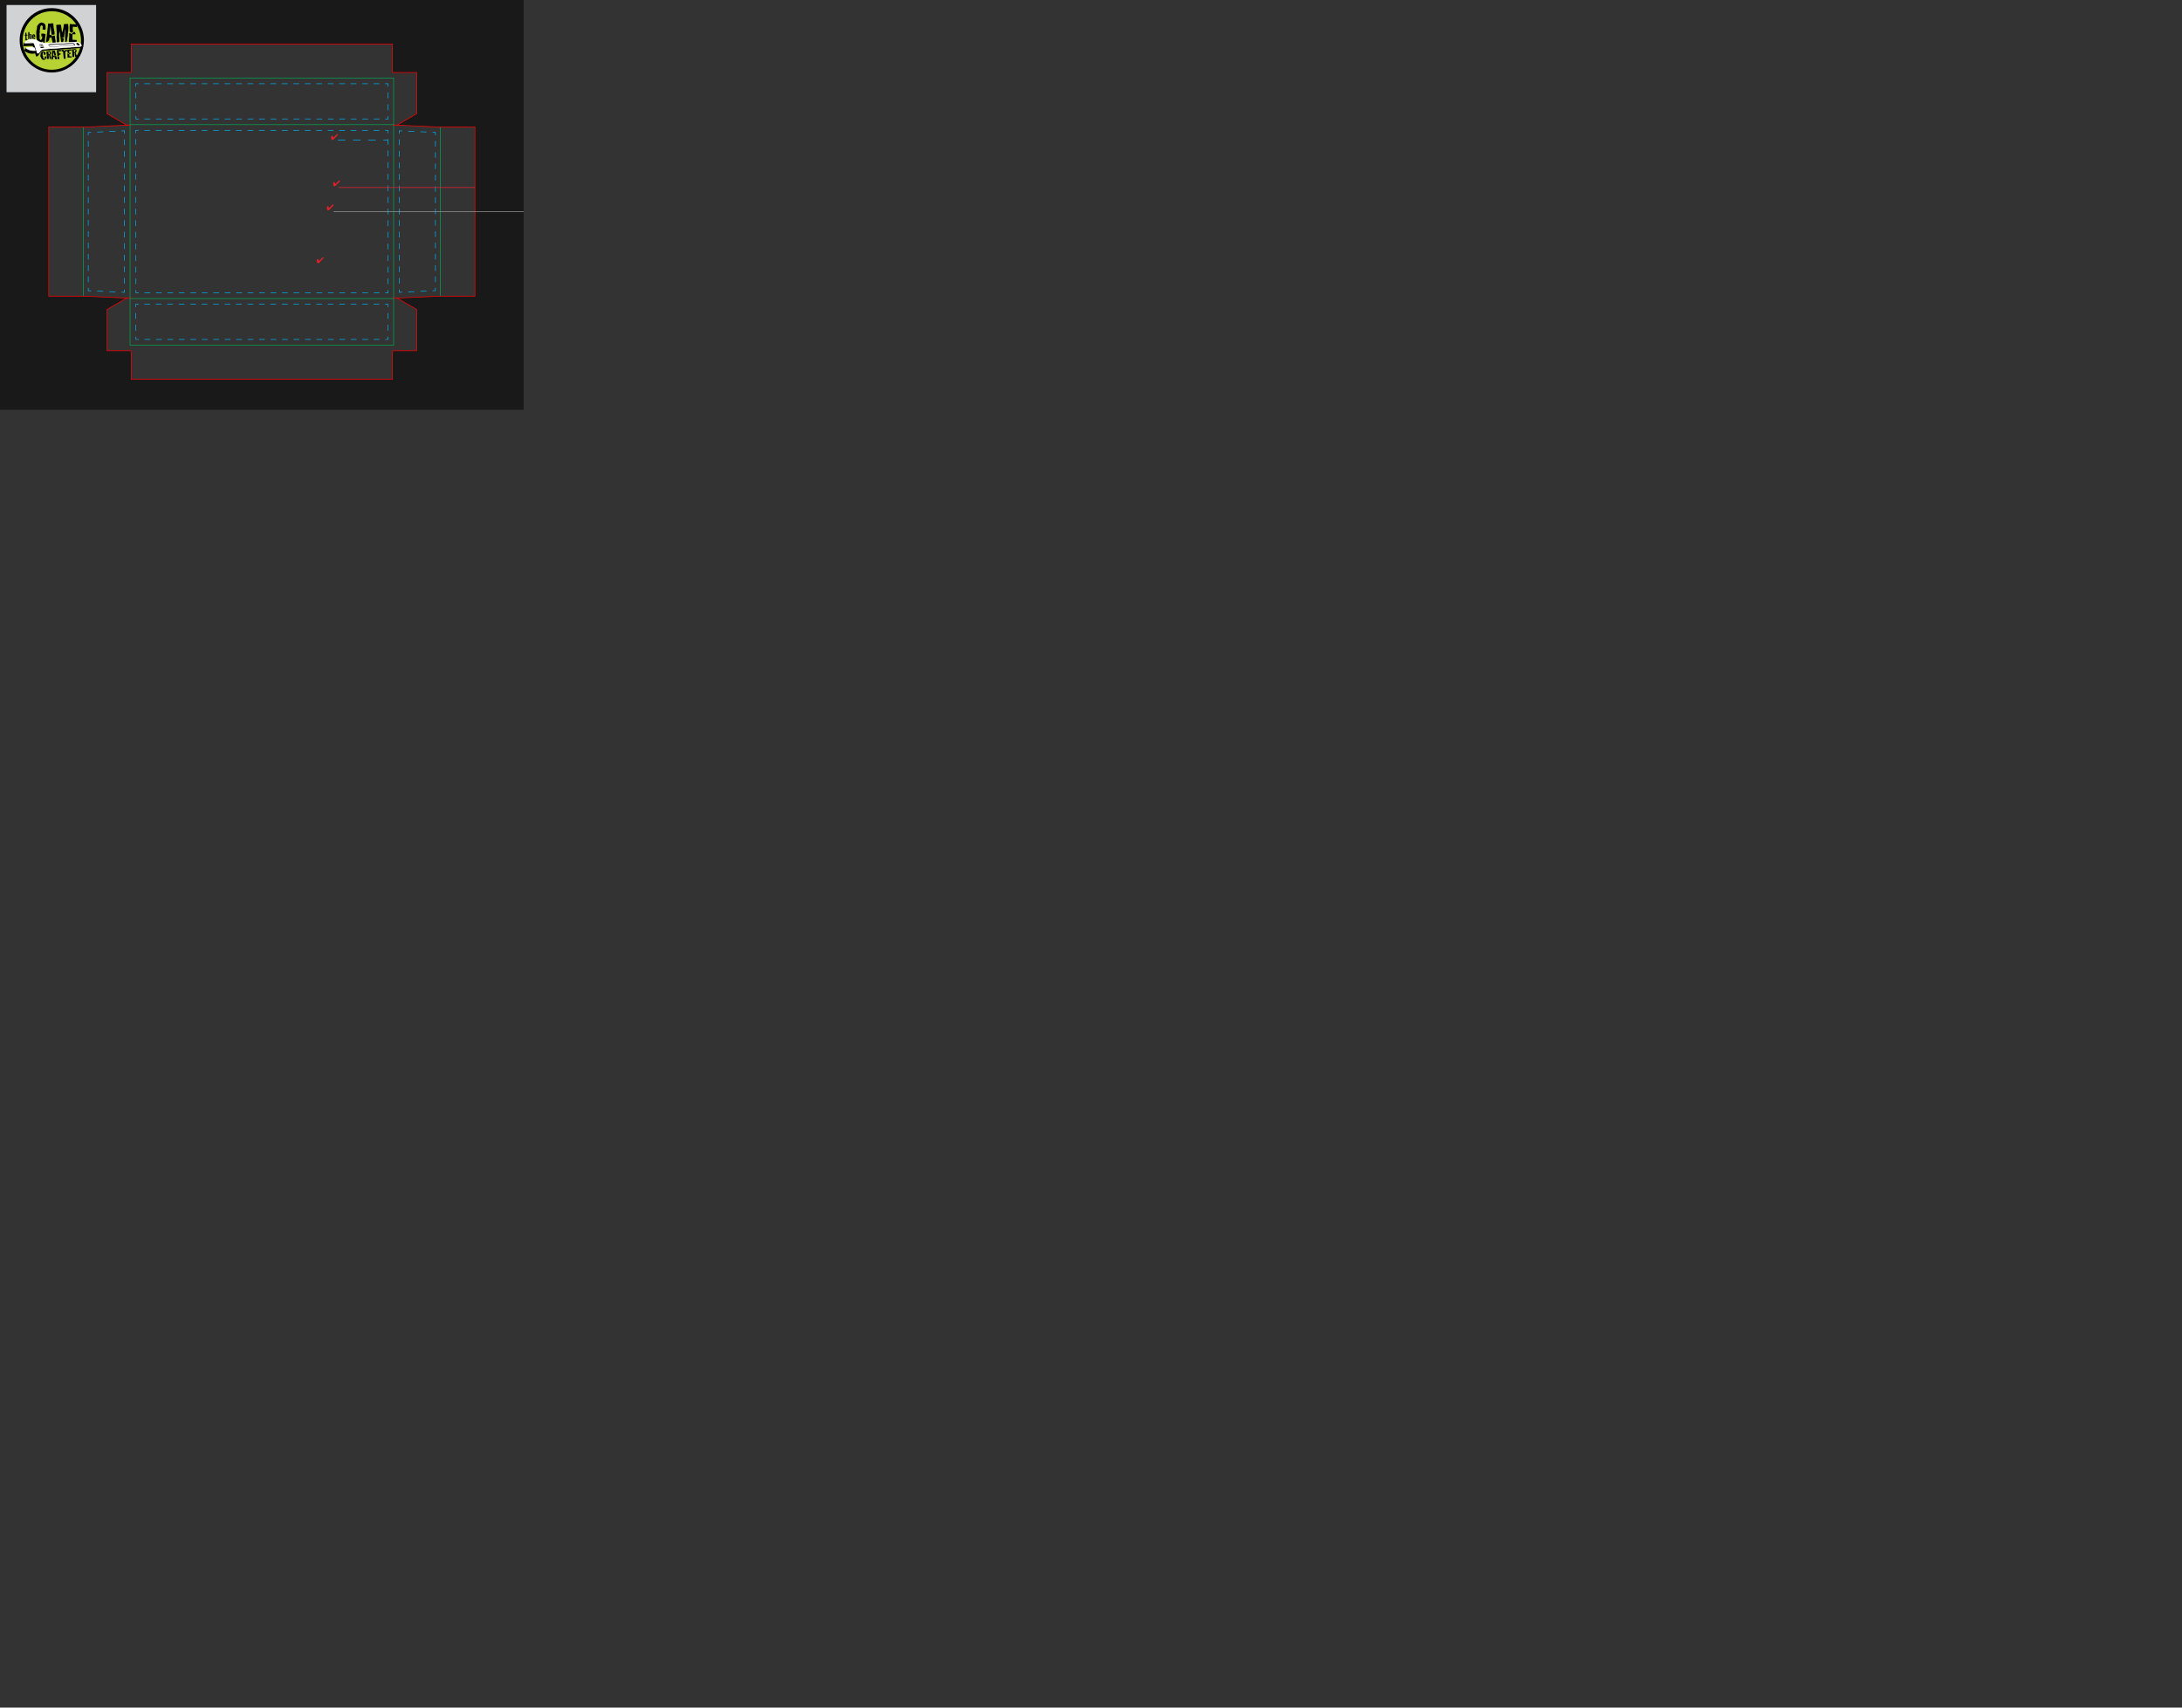 <svg version="1.1" xmlns="http://www.w3.org/2000/svg" xmlns:xlink="http://www.w3.org/1999/xlink" x="0px" y="0px" viewBox="0 0 3450 2700" enable-background="new 0 0 828 648" xml:space="preserve" width="3450" height="2700">
<rect x="0" y="0" width="3450" height="2700" fill="#333333" stroke="none"/>
<g id="Guidelines">
	<path id="Bleed_Zone" opacity="0.5" d="M828.001,648H0V0h828.001V648z M620.641,197.773h7.2l30.96-18v-65.16h-36
		c-2.16,0-2.16,0-2.16-2.16v-42.84h-413.28v42.84c0,2.16,0,2.16-2.16,2.16h-36v65.16l30.96,18h7.2h-4.5l-69.66,3.168h-56.16v267.264
		h56.16l66.96,3.168h7.2h-7.2l-30.96,18v65.16h36c2.16,0,2.16,0,2.16,2.16v42.84h413.28v-42.84c0-2.16,0-2.16,2.16-2.16h36v-65.16
		l-30.96-18h-7.2h7.2l66.96-3.168h56.16V200.941H694.8l-66.96-3.168H620.641z"></path>
	<g id="Fold_Lines">
		<rect x="205.653" y="123.367" fill="none" stroke="#00A551" stroke-miterlimit="10" width="416.693" height="73.701"></rect>
		<rect x="205.653" y="472.03" fill="none" stroke="#00A551" stroke-miterlimit="10" width="416.693" height="73.701"></rect>
		<line fill="none" stroke="#00A551" stroke-miterlimit="10" x1="205.653" y1="197.068" x2="205.653" y2="472.03"></line>
		<line fill="none" stroke="#00A551" stroke-miterlimit="10" x1="131.954" y1="200.941" x2="131.954" y2="468.157"></line>
		<line fill="none" stroke="#00A551" stroke-miterlimit="10" x1="622.347" y1="197.068" x2="622.347" y2="472.03"></line>
		<line fill="none" stroke="#00A551" stroke-miterlimit="10" x1="696.046" y1="200.941" x2="696.046" y2="468.157"></line>
	</g>
	<g id="Safe_Zones">
		<g>
			<g>
				<polyline fill="none" stroke="#00ADEE" stroke-miterlimit="10" points="683.969,209.172 688.464,209.377 688.464,213.877 				
					"></polyline>
				
					<line fill="none" stroke="#00ADEE" stroke-miterlimit="10" stroke-dasharray="8.931,8.931" x1="688.464" y1="222.807" x2="688.464" y2="450.54"></line>
				<polyline fill="none" stroke="#00ADEE" stroke-miterlimit="10" points="688.464,455.005 688.464,459.505 683.969,459.718 				
					"></polyline>
				
					<line fill="none" stroke="#00ADEE" stroke-miterlimit="10" stroke-dasharray="9.636,9.636" x1="674.344" y1="460.173" x2="640.654" y2="461.767"></line>
				<polyline fill="none" stroke="#00ADEE" stroke-miterlimit="10" points="635.842,461.995 631.347,462.207 631.347,457.707 				
					"></polyline>
				
					<line fill="none" stroke="#00ADEE" stroke-miterlimit="10" stroke-dasharray="9.127,9.127" x1="631.347" y1="448.58" x2="631.347" y2="215.837"></line>
				<polyline fill="none" stroke="#00ADEE" stroke-miterlimit="10" points="631.347,211.273 631.347,206.773 635.842,206.978 				
					"></polyline>
				
					<line fill="none" stroke="#00ADEE" stroke-miterlimit="10" stroke-dasharray="9.635,9.635" x1="645.467" y1="207.417" x2="679.156" y2="208.953"></line>
			</g>
		</g>
		<g>
			<g>
				<polyline fill="none" stroke="#00ADEE" stroke-miterlimit="10" points="144.031,459.809 139.536,459.604 139.536,455.104 				
					"></polyline>
				
					<line fill="none" stroke="#00ADEE" stroke-miterlimit="10" stroke-dasharray="8.931,8.931" x1="139.536" y1="446.173" x2="139.536" y2="218.441"></line>
				<polyline fill="none" stroke="#00ADEE" stroke-miterlimit="10" points="139.536,213.976 139.536,209.476 144.031,209.263 				
					"></polyline>
				
					<line fill="none" stroke="#00ADEE" stroke-miterlimit="10" stroke-dasharray="9.636,9.636" x1="153.656" y1="208.808" x2="187.346" y2="207.214"></line>
				<polyline fill="none" stroke="#00ADEE" stroke-miterlimit="10" points="192.158,206.986 196.653,206.773 196.653,211.273 				
					"></polyline>
				
					<line fill="none" stroke="#00ADEE" stroke-miterlimit="10" stroke-dasharray="9.127,9.127" x1="196.653" y1="220.401" x2="196.653" y2="453.144"></line>
				<polyline fill="none" stroke="#00ADEE" stroke-miterlimit="10" points="196.653,457.707 196.653,462.207 192.158,462.002 				
					"></polyline>
				
					<line fill="none" stroke="#00ADEE" stroke-miterlimit="10" stroke-dasharray="9.635,9.635" x1="182.533" y1="461.564" x2="148.844" y2="460.028"></line>
			</g>
		</g>
		<g>
			<g>
				<polyline fill="none" stroke="#00ADEE" stroke-miterlimit="10" points="613.603,183.568 613.626,188.068 609.126,188.068 				
					"></polyline>
				
					<line fill="none" stroke="#00ADEE" stroke-miterlimit="10" stroke-dasharray="9.063,9.063" x1="600.063" y1="188.068" x2="223.964" y2="188.068"></line>
				<polyline fill="none" stroke="#00ADEE" stroke-miterlimit="10" points="219.432,188.068 214.932,188.068 214.91,183.568 				"></polyline>
				
					<line fill="none" stroke="#00ADEE" stroke-miterlimit="10" stroke-dasharray="9.34,9.34" x1="214.863" y1="174.228" x2="214.699" y2="141.537"></line>
				<polyline fill="none" stroke="#00ADEE" stroke-miterlimit="10" points="214.676,136.867 214.653,132.367 219.153,132.367 				
					"></polyline>
				
					<line fill="none" stroke="#00ADEE" stroke-miterlimit="10" stroke-dasharray="9.063,9.063" x1="228.216" y1="132.367" x2="604.315" y2="132.367"></line>
				<polyline fill="none" stroke="#00ADEE" stroke-miterlimit="10" points="608.847,132.367 613.347,132.367 613.369,136.867 				
					"></polyline>
				
					<line fill="none" stroke="#00ADEE" stroke-miterlimit="10" stroke-dasharray="9.34,9.34" x1="613.416" y1="146.207" x2="613.58" y2="178.898"></line>
			</g>
		</g>
		<g>
			<g>
				<polyline fill="none" stroke="#00ADEE" stroke-miterlimit="10" points="613.603,532.231 613.626,536.731 609.126,536.731 				
					"></polyline>
				
					<line fill="none" stroke="#00ADEE" stroke-miterlimit="10" stroke-dasharray="9.063,9.063" x1="600.063" y1="536.731" x2="223.964" y2="536.731"></line>
				<polyline fill="none" stroke="#00ADEE" stroke-miterlimit="10" points="219.432,536.731 214.932,536.731 214.91,532.231 				"></polyline>
				
					<line fill="none" stroke="#00ADEE" stroke-miterlimit="10" stroke-dasharray="9.34,9.34" x1="214.863" y1="522.891" x2="214.699" y2="490.2"></line>
				<polyline fill="none" stroke="#00ADEE" stroke-miterlimit="10" points="214.676,485.53 214.653,481.03 219.153,481.03 				"></polyline>
				
					<line fill="none" stroke="#00ADEE" stroke-miterlimit="10" stroke-dasharray="9.063,9.063" x1="228.216" y1="481.03" x2="604.315" y2="481.03"></line>
				<polyline fill="none" stroke="#00ADEE" stroke-miterlimit="10" points="608.847,481.03 613.347,481.03 613.369,485.53 				"></polyline>
				
					<line fill="none" stroke="#00ADEE" stroke-miterlimit="10" stroke-dasharray="9.34,9.34" x1="613.416" y1="494.87" x2="613.58" y2="527.561"></line>
			</g>
		</g>
		<g>
			<g>
				<polyline fill="none" stroke="#00ADEE" stroke-miterlimit="10" points="613.6,458.53 613.605,463.03 609.105,463.03 				"></polyline>
				
					<line fill="none" stroke="#00ADEE" stroke-miterlimit="10" stroke-dasharray="9.063,9.063" x1="600.043" y1="463.03" x2="223.94" y2="463.03"></line>
				<polyline fill="none" stroke="#00ADEE" stroke-miterlimit="10" points="219.409,463.03 214.909,463.03 214.904,458.53 				"></polyline>
				
					<line fill="none" stroke="#00ADEE" stroke-miterlimit="10" stroke-dasharray="9.184,9.184" x1="214.894" y1="449.347" x2="214.639" y2="215.16"></line>
				<polyline fill="none" stroke="#00ADEE" stroke-miterlimit="10" points="214.634,210.568 214.63,206.068 219.13,206.068 				"></polyline>
				
					<line fill="none" stroke="#00ADEE" stroke-miterlimit="10" stroke-dasharray="9.063,9.063" x1="228.192" y1="206.068" x2="604.295" y2="206.068"></line>
				<polyline fill="none" stroke="#00ADEE" stroke-miterlimit="10" points="608.826,206.068 613.326,206.068 613.331,210.568 				
					"></polyline>
				
					<line fill="none" stroke="#00ADEE" stroke-miterlimit="10" stroke-dasharray="9.184,9.184" x1="613.341" y1="219.752" x2="613.595" y2="453.938"></line>
			</g>
		</g>
	</g>
	<g id="Trim_Line">
		<polyline fill="none" stroke="#FF0000" stroke-miterlimit="10" points="627.841,471.373 694.8,468.205 750.961,468.205 
			750.961,200.941 694.8,200.941 627.841,197.773 		"></polyline>
		<path fill="none" stroke="#FF0000" stroke-miterlimit="10" d="M207.361,471.373h-7.2l-30.96,18v65.16h36c2.16,0,2.16,0,2.16,2.16
			v42.84h413.28v-42.84c0-2.16,0-2.16,2.16-2.16h36v-65.16l-30.96-18h-7.2"></path>
		<polyline fill="none" stroke="#FF0000" stroke-miterlimit="10" points="202.861,197.773 133.2,200.941 77.041,200.941 
			77.041,468.205 133.2,468.205 200.161,471.373 		"></polyline>
		<path fill="none" stroke="#FF0000" stroke-miterlimit="10" d="M620.641,197.773h7.2l30.96-18v-65.16h-36c-2.16,0-2.16,0-2.16-2.16
			v-42.84h-413.28v42.84c0,2.16,0,2.16-2.16,2.16h-36v65.16l30.96,18h7.2"></path>
	</g>
</g>
<g id="Text">
	<line fill="none" stroke="#929497" x1="527.379" y1="334.549" x2="828" y2="334.549"></line>
	
	
		<line fill="none" stroke="#00ADEE" stroke-miterlimit="10" stroke-dasharray="12" x1="534.114" y1="221.388" x2="613.343" y2="221.388"></line>
	<g>
		<path fill="#EC1E28" d="M534.114,212.667c0,0.513-0.23,1.015-0.696,1.501l-0.072,0.073l-4.065,4.292
			c-0.862,0.909-1.599,1.613-2.208,2.11c-0.605,0.497-1.036,0.745-1.285,0.745c-0.264,0-0.589-0.124-0.979-0.371
			c-0.392-0.249-0.646-0.505-0.759-0.77c-0.098-0.219-0.187-0.686-0.272-1.398c-0.086-0.712-0.13-1.482-0.13-2.313
			c0-0.452,0.19-0.871,0.568-1.255c0.377-0.384,0.792-0.577,1.247-0.577c0.436,0,0.694,0.398,0.778,1.192
			c0.008,0.093,0.016,0.162,0.018,0.206c0.072,0.612,0.151,1.037,0.244,1.279c0.094,0.243,0.217,0.362,0.375,0.362
			c0.064,0,0.189-0.07,0.368-0.214c0.179-0.143,0.396-0.337,0.643-0.584l4.18-4.147c0.351-0.351,0.664-0.616,0.94-0.797
			c0.275-0.181,0.512-0.271,0.704-0.271c0.146,0,0.248,0.056,0.308,0.165c0.063,0.11,0.092,0.294,0.092,0.554V212.667z"></path>
	</g>
	<g>
		<path fill="#EC1E28" d="M537.359,285.927c0,0.513-0.232,1.015-0.696,1.503l-0.074,0.072l-4.065,4.292
			c-0.863,0.91-1.599,1.614-2.206,2.11c-0.609,0.498-1.037,0.745-1.285,0.745c-0.264,0-0.592-0.123-0.982-0.373
			c-0.39-0.247-0.642-0.503-0.755-0.767c-0.098-0.22-0.189-0.687-0.274-1.397c-0.085-0.713-0.129-1.483-0.129-2.315
			c0-0.451,0.188-0.87,0.566-1.255c0.375-0.384,0.794-0.576,1.251-0.576c0.433,0,0.691,0.396,0.776,1.192
			c0.008,0.091,0.014,0.161,0.019,0.205c0.069,0.61,0.151,1.037,0.243,1.278c0.093,0.243,0.216,0.363,0.375,0.363
			c0.065,0,0.19-0.072,0.369-0.213c0.179-0.145,0.393-0.338,0.643-0.585l4.178-4.146c0.35-0.352,0.666-0.618,0.941-0.798
			c0.276-0.179,0.511-0.271,0.701-0.271c0.147,0,0.249,0.056,0.311,0.167c0.062,0.109,0.092,0.293,0.092,0.552V285.927z"></path>
	</g>
	<g>
		<path fill="#EC1E28" d="M527.379,323.93c0,0.515-0.231,1.016-0.696,1.504l-0.072,0.074l-4.067,4.289
			c-0.862,0.91-1.599,1.613-2.205,2.111c-0.609,0.495-1.038,0.745-1.288,0.745c-0.265,0-0.59-0.126-0.979-0.372
			c-0.391-0.248-0.642-0.506-0.757-0.769c-0.097-0.222-0.186-0.686-0.273-1.399c-0.084-0.711-0.126-1.482-0.126-2.314
			c0-0.451,0.188-0.87,0.564-1.255c0.377-0.386,0.792-0.576,1.25-0.576c0.436,0,0.694,0.397,0.775,1.193
			c0.011,0.092,0.016,0.159,0.021,0.203c0.069,0.611,0.152,1.038,0.244,1.278c0.091,0.241,0.216,0.363,0.373,0.363
			c0.067,0,0.188-0.069,0.369-0.214c0.18-0.142,0.394-0.338,0.646-0.582l4.177-4.149c0.35-0.352,0.665-0.616,0.941-0.798
			c0.276-0.18,0.51-0.271,0.704-0.271c0.144,0,0.246,0.057,0.309,0.166c0.061,0.11,0.092,0.296,0.092,0.555V323.93z"></path>
	</g>
	<g>
		<path fill="#EC1E28" d="M511.384,407.625c0,0.515-0.23,1.015-0.696,1.502l-0.072,0.071l-4.067,4.295
			c-0.863,0.908-1.599,1.611-2.206,2.108c-0.605,0.497-1.036,0.743-1.287,0.743c-0.262,0-0.59-0.122-0.98-0.37
			c-0.39-0.249-0.642-0.505-0.755-0.769c-0.098-0.219-0.186-0.684-0.274-1.396c-0.085-0.715-0.129-1.485-0.129-2.315
			c0-0.453,0.189-0.87,0.566-1.256c0.379-0.383,0.794-0.577,1.251-0.577c0.433,0,0.691,0.398,0.776,1.193
			c0.008,0.093,0.015,0.159,0.02,0.204c0.069,0.612,0.151,1.037,0.244,1.277c0.092,0.244,0.216,0.363,0.375,0.363
			c0.065,0,0.19-0.071,0.368-0.213c0.179-0.145,0.395-0.339,0.644-0.582l4.178-4.147c0.351-0.354,0.666-0.618,0.942-0.799
			c0.275-0.181,0.51-0.271,0.703-0.271c0.145,0,0.249,0.055,0.309,0.167c0.061,0.107,0.092,0.294,0.092,0.552V407.625z"></path>
	</g>
	<line fill="none" stroke="#EC1E28" x1="535.25" y1="296.5" x2="750.96" y2="296.5"></line>
	<rect x="10.354" y="7.93" fill="#D0D2D3" width="141.585" height="137.848"></rect>
	
	<g>
		<path fill-rule="evenodd" clip-rule="evenodd" d="M132.689,63.733c0,28.115-22.744,50.908-50.801,50.908
			c-28.059,0-50.804-22.793-50.804-50.908c0-28.116,22.745-50.909,50.804-50.909C109.945,12.825,132.689,35.618,132.689,63.733z"></path>
		<path fill-rule="evenodd" clip-rule="evenodd" fill="#B7D333" d="M128.106,64.015c0,25.559-20.675,46.281-46.183,46.281
			c-25.507,0-46.185-20.722-46.185-46.281c0-25.561,20.678-46.281,46.185-46.281C107.431,17.734,128.106,38.454,128.106,64.015z"></path>
		<g>
			<path d="M72.036,53.922c-0.643,5.673-1.119,10.228-1.434,13.668l-2.108,0.093c0.031-0.116,0.046-0.244,0.05-0.387
				c0.003-0.258-0.091-0.597-0.284-1.018c-0.194-0.419-0.304-0.688-0.331-0.801c-0.544,0.075-1.067,0.456-1.564,1.134
				c-0.499,0.68-0.95,1.019-1.349,1.013c-0.231-0.005-0.486-0.069-0.771-0.187c-0.375,0.251-0.865,0.356-1.465,0.319
				c-0.543-0.095-1.072-0.177-1.587-0.244c-0.016-0.717-0.722-1.344-2.116-1.887c0.005-0.286-0.137-0.713-0.429-1.275
				c-0.291-0.567-0.434-0.962-0.432-1.192c0.004-0.259,0.111-0.471,0.314-0.641c-0.029-0.086-0.263-0.62-0.705-1.605
				c-0.301-0.721-0.449-1.343-0.439-1.858c0.005-0.401,0.099-0.775,0.276-1.115c-0.246-2.445-0.354-4.54-0.323-6.292
				c0.044-2.698,0.429-5.174,1.157-7.429c-0.052-0.346-0.075-0.688-0.07-1.033c0.032-1.809,0.655-3.06,1.867-3.758l0.012-0.559
				c1.2-1.53,2.78-2.636,4.738-3.321c1.17,0.278,2.34,0.543,3.51,0.792c1.311,0.452,2.214,1.228,2.71,2.328
				c0.396,0.237,0.591,0.714,0.577,1.43c-0.012,0.804,0.077,1.323,0.275,1.556l-0.219,0.254c0.228,1.697,0.34,2.733,0.335,3.105
				c-0.02,1.089-0.306,1.861-0.855,2.309c-0.202-0.002-0.728-0.183-1.582-0.542c-0.203,0.196-0.42,0.294-0.648,0.291
				c-0.116-0.002-0.322-0.063-0.621-0.184c-0.298-0.119-0.55-0.181-0.75-0.184c-0.144-0.002-0.287,0.024-0.43,0.078
				c-0.017-2.265,0.053-3.959,0.213-5.076c-0.224-0.147-0.455-0.483-0.689-1.002c-0.237-0.52-0.54-0.813-0.91-0.875
				c-0.232,0.281-0.336,0.466-0.31,0.553l-0.769-0.272c-0.701,0.764-1.167,2.09-1.399,3.98c-0.238,2.176-0.534,3.622-0.888,4.332
				c0.308,0.323,0.459,0.77,0.449,1.342c-0.004,0.202-0.039,0.533-0.103,0.99c-0.066,0.46-0.101,0.803-0.103,1.033
				c-0.006,0.258,0.018,0.488,0.074,0.691l-0.524,0.506c0.212,0.98,0.335,2.217,0.367,3.709c-0.021,1.264-0.031,2.526-0.021,3.788
				c-0.031,0-0.272,0.011-0.731,0.029c-0.287-0.005-0.489,0.094-0.608,0.292c0.174-0.026,0.331-0.039,0.473-0.036
				c0.631,0.01,1.126,0.458,1.483,1.338c0.356,0.883,0.664,1.327,0.923,1.333c0.285,0.003,0.678-0.263,1.175-0.801
				c0.842-0.904,1.282-2.144,1.309-3.721c0.012-0.776-0.073-1.608-0.26-2.501c-0.203,0.111-0.307,0.396-0.315,0.853
				c-0.459-0.007-0.747,0.09-0.866,0.288c-0.198-0.061-0.282-0.219-0.249-0.479c0.035-0.372,0.052-0.571,0.055-0.6
				c0.346-0.109,0.519-0.265,0.522-0.466c0.002-0.085-0.061-0.245-0.184-0.477c-0.126-0.231-0.186-0.418-0.184-0.563
				c0.002-0.114,0.031-0.229,0.091-0.343l0.202-1.674c0.627,0.183,1.983,0.262,4.076,0.241c-0.061,0.143,0.023,0.333,0.25,0.563
				c0.203-0.198,0.418-0.295,0.646-0.29c0.172,0.004,0.43,0.08,0.771,0.229C71.649,53.846,71.89,53.921,72.036,53.922z"></path>
			<path d="M88.068,68.748c-0.399-0.179-0.829-0.272-1.286-0.28c-0.401-0.007-0.948,0.069-1.638,0.23
				c-0.774,0.158-1.306,0.249-1.593,0.275c-0.306-0.608-0.518-1.446-0.645-2.51c-0.233-1.553-0.375-2.431-0.428-2.632
				c0.087-0.173,0.133-0.314,0.136-0.429c0.005-0.316-0.242-0.599-0.738-0.852c-0.5-0.253-0.743-0.45-0.741-0.594
				c0.002-0.171,0.292-0.425,0.873-0.761c-0.141-0.173-0.246-0.527-0.306-1.058c-0.062-0.531-0.193-0.887-0.389-1.063
				c-0.351,0.311-0.917,0.509-1.707,0.597c-0.789,0.088-1.315,0.215-1.574,0.381c0.017,2.239-0.35,3.741-1.109,4.503
				c-0.399-0.094-0.703,0.06-0.91,0.459c-0.296,0.482-0.545,0.766-0.745,0.847l0.251,0.307c-0.232,0.195-0.606,0.276-1.119,0.24
				c-0.801-0.045-1.231-0.064-1.289-0.065l-0.242-0.779l2.797-23.246c0.025-1.462,0.098-2.452,0.223-2.966
				c-0.037-1.294,0.263-2.091,0.898-2.396c0.397,0.264,0.898,0.403,1.498,0.412c0.487,0.008,1.249-0.093,2.283-0.306
				c1.036-0.212,1.753-0.313,2.154-0.308c1.401,0.024,2.013,1.039,1.837,3.046c-0.141,1.604,0.109,3.719,0.751,6.342
				c0.67,2.825,0.991,4.937,0.967,6.345c-0.005,0.43,0.133,1.322,0.099,1.753c-0.608,0.333-1.384,0.535-2.329,0.603
				c-0.832,0.045-1.678,0.088-2.537,0.131c-0.221-2.184-0.606-4.817-0.829-6.975c-0.27-2.586-0.606-4.716-1.007-6.388L78.35,53.902
				c-0.104,1.058,0.376,1.598,1.435,1.617c0.342,0.005,0.671-0.076,0.991-0.242c0.259-0.082,0.615,0.111,1.064,0.577
				c-0.016,0.89,0.161,1.423,0.533,1.603c0.463-0.309,1.069-0.599,1.817-0.874c0.663-0.247,1.312-0.479,1.946-0.699
				c0.361,0.495,0.596,1.23,0.694,2.208c0.119,1.378,0.205,2.184,0.26,2.414c0.047,0.547,0.269,1.728,0.668,3.543
				c0.292,1.439,0.43,2.604,0.416,3.494C88.166,67.975,88.129,68.375,88.068,68.748z"></path>
			<path d="M107.849,48.248c-0.034,0.084-0.039,0.586-0.027,1.504c-0.012,0.748-0.109,1.306-0.285,1.677
				c-0.211,0.57-0.325,1.385-0.343,2.447c-0.005,0.23,0.003,0.589,0.025,1.078c-0.01,0.487-0.013,0.845-0.019,1.074
				c-0.032,1.81-0.338,3.121-0.927,3.945c0.05,0.462,0.071,0.921,0.063,1.378c-0.023,1.435-0.515,3.366-1.473,5.788
				c-0.259,0.082-0.474,0.122-0.646,0.119c-0.345-0.007-0.59-0.205-0.741-0.594c-0.153-0.391-0.296-0.758-0.432-1.106
				c0.093-2.207,0.048-5.423-0.14-9.646l0.264-0.254c-0.19-0.75-0.275-1.583-0.26-2.5c0.012-0.66,0.093-1.62,0.244-2.881
				c0.149-1.258,0.23-2.205,0.24-2.837c0.01-0.402-0.002-0.791-0.021-1.163c-0.985,2.366-1.687,6.371-2.095,12.019l-0.36,0.853
				c-0.118,0.286-0.364,0.44-0.737,0.463c-0.11-0.201-0.225-0.305-0.339-0.307c-0.085-0.003-0.238,0.104-0.455,0.315
				c-0.219,0.21-0.399,0.301-0.542,0.269l-0.569,0.507c0.254,0.322,0.796,0.358,1.632,0.115c0.66-0.189,1,0.06,1.018,0.75
				c0.017,0.574-0.137,1.346-0.468,2.317c-0.333,0.968-0.502,1.698-0.509,2.187c-0.005,0.344,0.031,0.69,0.111,1.034l-2.974,0.468
				c-0.277-0.581-0.48-1.55-0.615-2.917c-0.134-1.368-0.339-2.339-0.616-2.917c0.174-0.195,0.263-0.41,0.267-0.639
				c0.004-0.202-0.075-0.505-0.242-0.909c-0.165-0.405-0.262-0.708-0.287-0.909c-0.022-0.316-0.123-1.08-0.303-2.289
				c-0.127-0.976-0.186-1.741-0.177-2.284c0.004-0.287,0.025-0.545,0.059-0.773c0.001-0.201-0.111-0.496-0.332-0.89
				c-0.221-0.391-0.331-0.673-0.327-0.846c0.002-0.143,0.06-0.27,0.178-0.381c-0.198-0.235-0.276-0.638-0.238-1.213
				c0.039-0.572-0.042-0.976-0.236-1.208c-0.422,1.11-0.646,2.614-0.68,4.509c-0.015,2.639-0.043,4.162-0.078,4.562l0.296,0.263
				l-0.304,0.253c0.211,1.038,0.304,2.36,0.277,3.965c-0.077,2.898-0.116,4.247-0.112,4.047c-0.409,0.366-0.97,0.542-1.685,0.531
				c-0.886-0.016-1.493,0.062-1.808,0.227c-0.364-0.636-0.536-1.457-0.517-2.462c0.012-0.774,0.143-1.717,0.392-2.835
				c-0.39-0.724-0.573-1.732-0.55-3.023c0.006-0.315,0.042-0.917,0.114-1.806c0.042-0.716,0.052-1.248,0.029-1.592
				c0.288-0.139,0.434-0.293,0.438-0.465c0.002-0.115-0.087-0.31-0.271-0.587c-0.18-0.275-0.271-0.485-0.269-0.627
				c0.003-0.173,0.122-0.343,0.354-0.512l-0.925-13.923c0.549-0.362,1.442-0.534,2.673-0.513c1.346,0.053,2.263-0.019,2.755-0.21
				c0.087-0.058,0.186-0.084,0.302-0.083c0.114,0.001,0.248,0.069,0.404,0.2c0.156,0.132,0.262,0.197,0.318,0.2
				c0.114,0.002,0.217-0.082,0.307-0.254l0.8,0.789c0.27,1.01,0.523,2.966,0.762,5.866c0.244,2.502,0.624,4.39,1.151,5.662
				c0.701-2.542,1.279-4.671,1.741-6.386l0.931-6.812l6.661-0.144c0.022,0.373,0.104,2.368,0.286,3.519
				c0.153,1.006,0.227,1.825,0.213,2.457c-0.01,0.718-0.122,1.362-0.333,1.931c0.225,0.321,0.332,0.724,0.323,1.21
				C108.202,47.536,108.082,47.934,107.849,48.248z"></path>
			<path d="M121.511,63.333l0.002-0.042c-0.179,0.369-0.287,0.799-0.323,1.285c-0.033,0.314-0.042,0.76-0.023,1.333
				c0.017,0.661,0.025,1.122,0.021,1.379c-0.23-0.003-1.146-0.02-2.748-0.046c-0.974-0.017-1.849,0.069-2.628,0.256l-0.799-0.875
				c-0.236,0.224-0.323,0.411-0.27,0.556c-0.141-0.033-0.801-0.043-1.975-0.036c-0.918-0.014-1.602-0.112-2.055-0.293
				c-0.468,0.482-1.015,0.472-1.636-0.027c-0.227-0.175-0.248-0.471-0.069-0.884c0.178-0.414,0.126-0.722-0.157-0.929
				c0.043-0.917,0.17-2.335,0.373-4.256c0.202-1.718,0.31-3.066,0.325-4.042c0.024-1.319-0.07-2.583-0.276-3.792
				c0.32-0.311,0.677-0.464,1.079-0.456c0.459,0.006,0.999,0.232,1.621,0.672c0.877,0.618,1.332,0.927,1.36,0.927l0.252,0.306
				c0.029-0.085,0.182-0.542,0.453-1.371c0.153-0.541,0.373-0.897,0.664-1.064l0.253,0.263c0.114-0.056,0.492-0.321,1.13-0.799
				c0.49-0.337,0.892-1.132,1.177-1.127c0.318,0.005,0.614,0.183,0.894,0.533c0.482,0.266,0.786,1.297,0.936,1.83
				c0.146,0.533,0.291,1.059,0.425,1.58c-1.291,0.036-2.35,0.001-3.178-0.097c-0.208,0.312-0.494,0.357-0.861,0.137
				c-0.369-0.223-0.641-0.19-0.817,0.092c-0.01,0.518-0.027,1.45-0.048,2.797c-0.051,1.205-0.066,2.152-0.049,2.842
				c0.01,1.062,0.082,2.039,0.209,2.932c0.226,0.002,1.316,0.021,3.262,0.055C119.384,62.996,120.541,63.113,121.511,63.333z
				 M121.602,42.711c-0.257,0.024-0.542,0.034-0.857,0.029c-0.658-0.012-1.531-0.113-2.616-0.304
				c-1.345-0.195-2.16-0.308-2.444-0.342c-0.411,0.593-0.625,1.438-0.646,2.528c-0.038,2.353-0.04,3.372-0.007,3.058
				c0.395,0.235,0.59,0.669,0.579,1.3c-0.042,0.861-0.05,1.307-0.023,1.333c-0.202,0.083-0.305,0.369-0.313,0.857
				c-0.315-0.121-0.639-0.355-0.975-0.705c-0.451-0.44-0.691,1.046-0.658,0.675l-0.271,0.883l-0.254-0.263
				c-0.231,0.024-0.622-0.097-1.174-0.364c-0.555-0.267-0.945-0.516-1.169-0.753c0.008-0.458,0.085-0.716,0.229-0.771l-0.548-0.611
				l-0.265,0.383c-0.321-2.99-0.24-8.582,0.155-11.733c1.086,0.19,2.286,0.312,3.604,0.363c0.886,0.042,2.13,0.063,3.735,0.063
				c1.833,0.003,3.152,0.01,3.953,0.023c0.337,0.324,0.504,0.742,0.494,1.257c-0.004,0.318-0.093,0.824-0.263,1.525
				C121.697,41.846,121.609,42.366,121.602,42.711z"></path>
		</g>
		<g>
			<path d="M73.327,89.36v-0.02c0,0.014-0.076,0.646-0.222,1.897c-0.076,0.769-0.26,1.374-0.557,1.813l-0.185-0.151
				c-0.349,0.73-0.821,1.174-1.421,1.332c-0.289,0.304-0.703,0.469-1.243,0.502c-0.321,0.02-1.062-0.075-2.227-0.28
				c-0.561-0.349-0.869-0.543-0.923-0.581c-0.352-0.266-0.523-0.536-0.504-0.81c-0.342-0.35-0.822-0.972-1.002-1.754
				c-0.219-0.861-0.353-0.91-0.556-1.213c-0.325,0.239-0.441-0.269-0.629-0.573l0.17-0.132c-0.104-0.076-0.161-0.161-0.167-0.256
				c-0.003-0.068,0.024-0.169,0.085-0.302c0.058-0.133,0.087-0.234,0.084-0.301c-0.006-0.109-0.072-0.202-0.193-0.277
				c0.13-0.676,0.25-1.693,0.356-3.05c0.23-0.125,0.338-0.363,0.329-0.718c-0.014-0.353,0.035-0.588,0.147-0.705
				c0.546-1.096,1.435-1.837,2.666-2.223c0.068,0.009,0.399,0.004,0.989-0.017c0.407-0.011,0.714,0.026,0.922,0.109
				c0.368-0.062,0.739,0.025,1.107,0.264c0.319,0.241,0.639,0.481,0.956,0.722c0.596,0.649,0.92,1.38,0.966,2.199
				c0.017,0.271-0.003,0.56-0.051,0.862c-0.441-0.016-0.757,0.276-0.94,0.875l-1.717,0.159c-0.184-0.26-0.291-0.61-0.316-1.046
				c-0.01-0.149-0.008-0.368,0-0.655c0.007-0.287,0.009-0.504,0-0.655c-0.025-0.449-0.131-0.805-0.315-1.066l-0.518,0.294
				c-0.206-0.083-0.315-0.206-0.325-0.369c-0.003-0.055,0.004-0.133,0.025-0.237c0.019-0.104,0.027-0.176,0.023-0.217
				c-0.01-0.176-0.168-0.284-0.475-0.321c-0.212,1.938-0.273,3.93-0.188,5.971c0.055,0.066,0.219,0.112,0.49,0.136
				c0.222,0.028,0.335,0.098,0.342,0.207c0.002,0.042-0.009,0.094-0.042,0.164l-0.169,0.133c0.093,0.145,0.147,0.347,0.163,0.606
				c0.006,0.135,0.002,0.345-0.015,0.625c-0.019,0.28-0.024,0.49-0.016,0.625c0.025,0.408,0.126,0.718,0.31,0.925
				c-0.018,0.3,0.104,0.505,0.364,0.613c0.167-0.065,0.315-0.1,0.451-0.108c0.522-0.029,0.888,0.255,1.091,0.861
				c0,0.012-0.002,0.114-0.007,0.306c0.005,0.108,0.06,0.181,0.164,0.215c0.229-0.136,0.342-0.383,0.339-0.736
				c-0.006-0.41,0.046-0.673,0.156-0.789c-0.027-0.188-0.14-0.462-0.338-0.819c-0.2-0.357-0.304-0.639-0.318-0.842
				c-0.012-0.218,0.053-0.427,0.193-0.626c-0.12-0.034-0.176-0.112-0.166-0.236c0.007-0.191,0.007-0.293,0.007-0.308
				C71.416,89.15,72.365,89.144,73.327,89.36z"></path>
			<path d="M81.099,90.96h-0.021c-0.099,0.197-0.13,0.48-0.095,0.844c0.047,0.518,0.072,0.784,0.072,0.796
				c-0.078,0.029-0.184-0.01-0.313-0.115c-0.201,0.076-0.297,0.202-0.285,0.379c0,0.024,0.012,0.069,0.029,0.131
				c0.004,0.074,0.008,0.126,0.01,0.152c0.008,0.138-0.033,0.242-0.124,0.311c-0.228-0.126-0.528-0.206-0.898-0.241
				c-0.373-0.037-0.727-0.07-1.059-0.102c-0.005-1.726-0.237-3.417-0.694-5.066c0,0.012-0.01-0.157-0.031-0.513
				c0.002-0.254-0.056-0.434-0.172-0.542l-0.157,0.141c-0.001-0.024,0.051-0.075,0.157-0.151c0.104-0.075,0.157-0.152,0.153-0.228
				c-0.004-0.037-0.015-0.075-0.032-0.112l-0.173-0.124c-0.293,0.094-0.428,0.331-0.407,0.709c0.016,0.254-0.086,0.432-0.298,0.534
				c0.082,0.057,0.124,0.132,0.13,0.219c0.004,0.051-0.004,0.123-0.024,0.212c-0.019,0.09-0.027,0.161-0.024,0.211
				c0.007,0.112,0.069,0.204,0.182,0.275c0.005,0.076,0.044,0.758,0.118,2.05c0.051,0.824,0.028,1.524-0.063,2.098l0.017,0.324
				c-0.113-0.007-0.239-0.005-0.378,0.002c-0.159,0.012-0.386,0.033-0.684,0.068c-0.296,0.037-0.515,0.061-0.656,0.068
				c-0.581,0.031-0.987-0.065-1.223-0.292l-0.244-7.091c-0.115-0.347-0.19-0.832-0.227-1.454l-0.077-1.367
				c-0.056-0.67-0.142-1.186-0.258-1.546c0.049-0.246,0.263-0.379,0.64-0.399c0.233-0.014,0.551,0.018,0.95,0.097
				c0.184-0.088,0.441-0.14,0.772-0.16c0.093-0.005,0.242-0.007,0.447-0.007c0.221-0.012,0.377-0.021,0.471-0.028
				c0.612-0.036,1.019-0.224,1.22-0.566c0.284-0.003,0.592,0.085,0.926,0.27c0.332,0.184,0.627,0.282,0.877,0.291
				c0.669,0.394,1.028,1.046,1.083,1.958c0.011,0.203-0.067,1.006-0.236,2.414l-1.148,1c0.193,0.36,0.43,1.138,0.703,2.34
				C80.284,89.755,80.63,90.49,81.099,90.96z M78.981,82.89l0.023,0.017c0.022,0.087,0.01-0.223-0.031-0.932
				c-0.021-0.341-0.145-0.586-0.373-0.74c-0.132,0.186,0.015,0.273-0.045,0.702c-0.062,0.429-0.313,0.308-0.463,0.494
				c-0.394-0.001-0.483,0.237-0.566-0.139c-0.178-0.613-0.33-0.558-0.331-0.57l-0.168,0.101c-0.059,0.054-0.128,0.116-0.202,0.183
				c-0.076,0.069-0.15,0.092-0.231,0.071c0.005,0.076-0.032,0.196-0.109,0.36c-0.078,0.164-0.114,0.276-0.109,0.339
				c0.007,0.114,0.096,0.196,0.272,0.251c-0.031,0.256-0.038,0.523-0.023,0.801c0.009,0.152,0.045,0.499,0.108,1.042
				c0.072,0.429,0.101,0.793,0.086,1.099c0.143,0.006,0.277,0.006,0.403-0.003c0.552-0.031,0.907-0.25,1.072-0.653
				c0.056-0.117,0.121-0.54,0.188-1.269C78.542,83.493,78.708,83.109,78.981,82.89z"></path>
			<path d="M90.019,93.711c-0.225-0.063-0.463-0.087-0.715-0.072c-0.218,0.012-0.515,0.066-0.887,0.166
				c-0.422,0.1-0.708,0.16-0.865,0.183c-0.188-0.256-0.334-0.614-0.439-1.079c-0.182-0.675-0.292-1.055-0.327-1.144
				c0.045-0.078,0.062-0.143,0.06-0.194c-0.009-0.137-0.155-0.253-0.434-0.344c-0.282-0.092-0.424-0.17-0.427-0.235
				c-0.003-0.075,0.145-0.198,0.453-0.368c-0.084-0.072-0.15-0.222-0.203-0.455c-0.054-0.233-0.137-0.384-0.251-0.453
				c-0.18,0.15-0.484,0.262-0.916,0.33c-0.428,0.068-0.71,0.144-0.848,0.229c0.089,0.986,0,2.717-0.39,3.082
				c-0.22-0.025-0.381,0.054-0.481,0.238c-0.144,0.224-0.271,0.359-0.378,0.404l0.147,0.123c-0.12,0.095-0.321,0.146-0.603,0.15
				c-0.442,0.014-0.676,0.021-0.707,0.022l-0.163-0.335l0.662-11.403c-0.036-0.646-0.031-1.084,0.02-1.314
				c-0.066-0.568,0.072-0.932,0.408-1.091c0.227,0.102,0.503,0.142,0.834,0.122c0.265-0.016,0.681-0.09,1.238-0.225
				c0.558-0.133,0.949-0.207,1.168-0.22c0.771-0.045,1.142,0.379,1.115,1.269c-0.023,0.712,0.188,1.633,0.633,2.764
				c0.462,1.216,0.712,2.137,0.749,2.757c0.012,0.189,0.263,0.592,0.26,0.782c-0.323,0.172-0.742,0.292-1.256,0.36
				c-0.454,0.052-0.914,0.104-1.386,0.157c-0.195-0.955-0.641-2.115-0.839-3.055c-0.236-1.128-0.496-2.052-0.774-2.775l-0.297,5.466
				c-0.02,0.471,0.261,0.69,0.842,0.654c0.189-0.009,0.366-0.058,0.536-0.144c0.139-0.046,0.339,0.026,0.602,0.213
				c0.022,0.393,0.138,0.622,0.347,0.683c0.244-0.152,0.565-0.304,0.965-0.457c0.354-0.133,0.703-0.261,1.042-0.382
				c0.217,0.203,0.367,0.517,0.457,0.945c0.112,0.601,0.188,0.953,0.226,1.052c0.044,0.239,0.207,0.751,0.49,1.534
				c0.209,0.624,0.325,1.129,0.349,1.522C90.045,93.368,90.04,93.544,90.019,93.711z"></path>
			<path d="M96.521,80.778l0.025-0.001c-0.19,0.278-0.43,0.33-0.724,0.157c-0.064-0.01-0.347,0.008-0.849,0.048
				c-0.423,0.025-0.731,0.005-0.925-0.061c-0.047,0.003-0.14,0.05-0.277,0.14c-0.135,0.091-0.233,0.138-0.298,0.142
				c-0.093,0.006-0.147-0.074-0.154-0.238c-0.002-0.027-0.008-0.132-0.02-0.323c-0.007-0.126-0.068-0.212-0.18-0.256l-0.292,0.226
				c-0.094,0.07-0.135,0.141-0.13,0.218c0.001,0.063,0.056,0.151,0.159,0.266c0.099,0.116,0.156,0.199,0.176,0.247
				c0.004,0.038,0.036,0.608,0.098,1.71c0.025,0.698,0.153,1.254,0.383,1.672c0.059-0.066,0.2-0.103,0.43-0.11
				c0.227-0.005,0.378-0.059,0.451-0.15c0.149,0.133,0.399,0.14,0.748,0.023c0.346-0.115,0.598-0.076,0.751,0.118l-0.045,1.679
				c-0.142-0.016-0.352-0.086-0.627-0.212c-0.079,0.248-0.236,0.401-0.468,0.466c-0.095,0.032-0.36,0.058-0.799,0.085
				c0.011-0.079-0.056-0.156-0.204-0.235c-0.427,0.203-0.588,0.688-0.482,1.455c0.01-0.075,0.027,0.056,0.046,0.399
				c0.012,0.214-0.033,0.369-0.137,0.463c-0.268,0.041-0.604-0.018-1.015-0.178c-0.41-0.162-0.704-0.237-0.876-0.226
				c-0.077,0.004-0.149,0.015-0.211,0.031l-0.439,0.14l-0.706-7.674l-0.083-1.46c0.586-0.2,1.312-0.325,2.175-0.375
				c0.676-0.038,1.559-0.034,2.646,0.018c0.072-0.144,0.2,0.043,0.358,0.034c0.078-0.004,0.195,0.004,0.354,0.027
				c0.159,0.021,0.279,0.031,0.356,0.026c0.097-0.007,0.182-0.023,0.258-0.054l0.112-0.12c0.319,0.094,0.487,0.264,0.5,0.503
				c0.007,0.103-0.024,0.274-0.09,0.521c-0.063,0.244-0.091,0.43-0.083,0.557C96.439,80.593,96.47,80.693,96.521,80.778z
				 M93.766,93.581c-0.168,0.087-0.426,0.139-0.771,0.161c-0.455,0.025-0.73,0.048-0.822,0.067c-0.051-0.049-0.111-0.009-0.213-0.41
				c-0.063-0.263-0.229-0.388-0.494-0.371c-0.064,0.004-0.139,0.014-0.234,0.034l-0.423,0.023l-0.227-3.883
				c0.231-0.114,0.517-0.183,0.864-0.203c0.331-0.02,0.623,0.015,0.88,0.102c-0.007,0.14,0.193,0.2,0.6,0.175l0.447-0.027
				C93.641,90.338,93.802,92.311,93.766,93.581z"></path>
			<path d="M105.938,81.11l0.025,0.017c-0.223-0.013-0.933,0.035-1.481,0.105c-0.468,0.052-0.823,0.062-1.061,0.023
				c-0.229,0.152-0.31,0.362-0.248,0.625l0.145,0.087c-0.118,0.108-0.16,0.193-0.126,0.255l0.126,0.124
				c-0.027,2.252-0.033,3.495-0.02,3.737c0.034,0.594,0.105,1.117,0.208,1.568c-0.093,0.287-0.129,0.612-0.107,0.979
				c0.014,0.24,0.072,0.622,0.172,1.142c0.102,0.522,0.235,2.232,0.252,2.5c0.011,0.201,0.006,0.392-0.016,0.571
				c-0.216,0.091-0.448,0.14-0.7,0.156c-0.423,0.024-0.879-0.063-1.363-0.263c-0.058,0.053-0.126,0.111-0.199,0.173
				c-0.076,0.061-0.097,0.129-0.06,0.202c-0.155,0.048-0.372-0.016-0.648-0.188c-0.149-2.279-0.556-6.92-1.16-11.611
				c-0.211,0.191-0.601,0.033-1.007,0.082c-0.484,0.053-0.96-0.021-1.146,0.066c-0.235-0.253-0.182-0.326-0.208-0.744
				c-0.023-0.404-0.152-1.403-0.05-1.821c0.022-0.088,0.902-0.038,1.418-0.081c0.705-0.041,0.862,0.127,0.908,0.122
				c0.058-0.091,0.403-0.044,0.652-0.06c0.163,0.08,0.337-0.073,0.344,0.041c0.006,0.075,0,0.555-0.054,0.692
				c-0.055,0.135-0.081,0.235-0.077,0.3c0.009,0.151,0.117-0.072,0.375,0.016c0.283-0.004,0.574-0.015,0.87-0.031
				c0.335,0.03,0.716-0.092,0.687,0.191c0.056-0.081,0.093,0.062,0.571-0.131c0.352-0.16,0.568-0.578,0.498-0.863
				c-0.037-0.156,0.176-0.256,0.043-0.184c0.171-0.094,0.015-0.028,0.202-0.101c0.586,0.053,0.913-0.007,1.022-0.014
				c0.237-0.014,0.82,0.139,0.989,0.053c0.122,0.221,0.184,0.914,0.19,1.294C105.924,80.748,105.936,81.073,105.938,81.11z"></path>
			<path d="M113.569,89.035l-0.003-0.02c-0.084,0.17-0.126,0.365-0.128,0.579c-0.012,0.141,0.002,0.336,0.033,0.589
				c0.031,0.289,0.05,0.494,0.058,0.606c-0.125,0.006-0.629,0.036-1.508,0.087c-0.532,0.031-1.01,0.103-1.428,0.217l-0.468-0.354
				c-0.12,0.108-0.161,0.193-0.128,0.255c-0.078-0.008-0.44,0.013-1.085,0.063c-0.501,0.029-0.88,0.013-1.136-0.05
				c-0.238,0.229-0.536,0.25-0.894,0.053c-0.13-0.067-0.153-0.198-0.07-0.385c0.086-0.191,0.045-0.324-0.118-0.405
				c-0.008-0.405,0.012-1.034,0.056-1.889c0.052-0.764,0.062-1.36,0.037-1.793c-0.033-0.581-0.128-1.135-0.282-1.661
				c0.163-0.147,0.356-0.229,0.573-0.241c0.254-0.015,0.555,0.063,0.914,0.234c0.503,0.235,0.761,0.355,0.776,0.355l0.149,0.122
				c0.014-0.038,0.08-0.245,0.2-0.62c0.066-0.245,0.174-0.41,0.328-0.495l0.147,0.104c0.062-0.028,0.26-0.158,0.592-0.394
				c0.257-0.17,0.433-0.784,0.592-0.792c0.172-0.011,0.343,0.056,0.507,0.198c0.275,0.1,0.49,0.792,0.591,1.02
				c0.099,0.228,0.195,0.454,0.289,0.677c-0.707,0.067-1.288,0.095-1.744,0.083c-0.102,0.146-0.26,0.177-0.467,0.095
				c-0.211-0.083-0.358-0.058-0.447,0.074c0.013,0.228,0.038,0.639,0.073,1.233c0.016,0.533,0.039,0.95,0.072,1.254
				c0.042,0.468,0.116,0.895,0.215,1.282c0.128-0.007,0.724-0.041,1.791-0.104C112.39,88.971,113.028,88.978,113.569,89.035z
				 M112.839,80.102c-0.142,0.021-0.298,0.036-0.471,0.046c-0.361,0.02-0.84,0.01-1.444-0.031c-0.741-0.033-1.192-0.051-1.348-0.055
				c-0.205,0.279-0.232,0.506-0.205,0.986c0.06,1.038,0.095,1.488,0.103,1.346c0.224,0.088,0.346,0.274,0.362,0.551
				c0.006,0.38,0.018,0.576,0.035,0.588c-0.108,0.044-0.156,0.173-0.143,0.389c-0.174-0.038-0.364-0.131-0.56-0.272
				c-0.263-0.175-0.344,0.448-0.338,0.281l-0.118,0.385l-0.149-0.104c-0.123,0.019-0.342-0.017-0.656-0.114
				c-0.313-0.096-0.534-0.193-0.665-0.286c-0.012-0.203,0.019-0.32,0.098-0.35l-0.323-0.248l-0.13,0.18
				c-0.28-1.304-0.468-3.604-0.359-5.005c0.6,0.041,1.302-0.064,2.024-0.095c0.486-0.016,1.171-0.054,2.05-0.117
				c1-0.071,1.724-0.118,2.162-0.144c0.198,0.127,0.304,0.306,0.315,0.532c0.008,0.141-0.021,0.367-0.091,0.681
				C112.918,79.562,112.829,79.949,112.839,80.102z"></path>
			<path d="M121.402,87.686l-0.022,0.002c-0.099,0.196-0.132,0.478-0.095,0.845c0.046,0.517,0.07,0.783,0.07,0.795
				c-0.078,0.029-0.183-0.007-0.314-0.116c-0.202,0.075-0.296,0.203-0.286,0.378c0.004,0.026,0.013,0.068,0.031,0.132
				c0.006,0.075,0.007,0.127,0.012,0.152c0.008,0.139-0.035,0.243-0.124,0.312c-0.229-0.126-0.53-0.207-0.902-0.242
				c-0.372-0.035-0.725-0.069-1.056-0.101c-0.007-1.726-0.24-3.414-0.694-5.063c0,0.013-0.012-0.16-0.031-0.515
				c0-0.253-0.056-0.435-0.174-0.541l-0.157,0.143c0-0.025,0.05-0.077,0.157-0.152c0.106-0.077,0.158-0.153,0.153-0.229
				c-0.004-0.038-0.014-0.075-0.031-0.112l-0.172-0.125c-0.294,0.095-0.431,0.331-0.407,0.711c0.014,0.254-0.087,0.432-0.3,0.532
				c0.079,0.06,0.125,0.134,0.132,0.221c0.002,0.05-0.008,0.121-0.025,0.211c-0.018,0.09-0.027,0.16-0.024,0.211
				c0.006,0.114,0.068,0.206,0.183,0.276c0.004,0.076,0.043,0.758,0.118,2.049c0.048,0.824,0.025,1.524-0.068,2.1l0.02,0.323
				c-0.111-0.007-0.237-0.007-0.377,0.003c-0.157,0.01-0.386,0.032-0.682,0.068c-0.298,0.036-0.515,0.059-0.659,0.068
				c-0.578,0.032-0.986-0.064-1.219-0.293l-0.248-7.092c-0.114-0.348-0.188-0.832-0.225-1.452l-0.081-1.368
				c-0.054-0.669-0.138-1.186-0.254-1.547c0.049-0.244,0.261-0.377,0.637-0.399c0.238-0.013,0.554,0.019,0.953,0.097
				c0.184-0.087,0.441-0.141,0.768-0.159c0.097-0.006,0.244-0.008,0.45-0.008c0.22-0.012,0.377-0.021,0.47-0.028
				c0.614-0.034,1.02-0.224,1.222-0.564c0.282-0.003,0.59,0.085,0.923,0.268c0.335,0.185,0.627,0.282,0.883,0.293
				c0.666,0.394,1.027,1.044,1.08,1.957c0.012,0.202-0.067,1.007-0.238,2.414l-1.15,0.999c0.198,0.358,0.43,1.139,0.705,2.341
				C120.582,86.483,120.934,87.217,121.402,87.686z M119.279,79.618l0.025,0.019c0.021,0.087,0.009-0.224-0.029-0.933
				c-0.021-0.342-0.147-0.588-0.375-0.739c-0.129,0.184-0.154-0.247-0.215,0.182c-0.062,0.429-0.168,0.738-0.312,0.923
				c-0.395-0.001-0.485-0.236-0.72-0.565c-0.147-0.21-0.219-0.027-0.219-0.041l-0.106,0.086c-0.06,0.055-0.126,0.116-0.202,0.185
				c-0.076,0.067-0.153,0.091-0.231,0.07c0.003,0.074-0.034,0.196-0.111,0.359c-0.076,0.163-0.112,0.276-0.111,0.339
				c0.008,0.113,0.099,0.198,0.275,0.25c-0.032,0.257-0.04,0.524-0.025,0.802c0.01,0.151,0.045,0.499,0.109,1.042
				c0.071,0.427,0.102,0.792,0.087,1.098c0.143,0.005,0.275,0.003,0.403-0.003c0.549-0.031,0.907-0.25,1.07-0.654
				c0.056-0.117,0.12-0.54,0.188-1.268C118.841,80.221,119.01,79.836,119.279,79.618z"></path>
		</g>
		<g>
			<path d="M43.319,54.979v0.017c-0.07,0.658-0.094,1.114-0.07,1.365c-0.101,0.04-0.232,0.046-0.395,0.019
				c-0.208-0.036-0.328-0.052-0.364-0.049c-0.09,0.005-0.162,0.037-0.217,0.097c-0.131-0.085-0.219-0.122-0.263-0.108
				c-0.124,0.075-0.18,0.181-0.176,0.32c0.005,0.058,0.027,0.157,0.069,0.297c0.041,0.143,0.064,0.247,0.066,0.314
				c0.003,0.092-0.014,0.237-0.054,0.434c-0.043,0.196-0.061,0.359-0.055,0.485c0.01,0.148,0.039,0.382,0.097,0.703
				c0.056,0.316,0.086,0.558,0.096,0.718c-0.065,0.313-0.091,0.631-0.073,0.951c0.019,0.39,0.126,0.914,0.319,1.57
				c0.035,0.01,0.07,0.013,0.104,0.012c0.08-0.004,0.174-0.062,0.285-0.169c0.108-0.109,0.201-0.167,0.282-0.17
				c0.058-0.002,0.12,0.012,0.189,0.042c0.208,0.667,0.314,1.098,0.325,1.292c0.004,0.093,0.003,0.19-0.001,0.292
				c-0.309,0.075-0.525-0.031-0.652-0.31c0.017-0.081-0.027-0.167-0.134-0.252l-0.342,0.362c0.335,0.051,0.466,0.31,0.4,0.773
				c-0.031,0.093-0.103,0.143-0.217,0.148c-0.195-0.001-0.286-0.002-0.274-0.002l-0.283-0.502l-0.115,0.143
				c-0.093-0.237-0.203-0.353-0.327-0.346c-0.07,0.005-0.189,0.062-0.362,0.172c-0.17,0.113-0.315,0.174-0.43,0.177
				c-0.091,0.005-0.182-0.018-0.279-0.071c-0.005-0.138-0.021-0.28-0.046-0.428c-0.025-0.148-0.103-0.241-0.23-0.282
				c-0.007-0.355,0.006-1.292,0.031-2.809c0.012-1.15,0-2.079-0.038-2.788c-0.015-0.299-0.034-0.592-0.059-0.877
				c-0.063-0.089-0.123-0.132-0.178-0.13c-0.049,0.003-0.116,0.053-0.209,0.15c-0.091,0.096-0.174,0.14-0.242,0.133
				c-0.005-0.116-0.058-0.299-0.157-0.554c-0.098-0.253-0.15-0.437-0.156-0.552c-0.01-0.196,0.062-0.366,0.215-0.512l0.4,0.103
				c0.163-0.228,0.227-0.61,0.2-1.149c-0.003-0.101-0.019-0.266-0.041-0.488c-0.023-0.223-0.037-0.387-0.043-0.489
				c-0.042-0.883,0.227-1.338,0.81-1.368c0.217-0.011,0.482,0.028,0.795,0.115l0.386,0.102c0.029,0.148,0.048,0.301,0.056,0.461
				c0.012,0.219,0.002,0.538-0.027,0.958c-0.033,0.422-0.043,0.73-0.033,0.923c0.016,0.31,0.069,0.589,0.163,0.835
				c0.093-0.004,0.236-0.053,0.432-0.15c0.195-0.096,0.338-0.146,0.431-0.149C43.088,54.749,43.218,54.824,43.319,54.979z
				 M42.125,56.21l-0.022-0.395l-0.124-0.115L42.125,56.21z"></path>
			<path d="M48.034,53.741l0.018-0.001c-0.041,0.312-0.089,0.625-0.141,0.938c-0.062,0.359-0.163,0.64-0.302,0.842
				c-0.024-0.009-0.165-0.078-0.422-0.202c-0.176-0.094-0.335-0.132-0.471-0.115c-0.104,0.674-0.158,1.589-0.17,2.749
				c-0.008,1.483-0.02,2.378-0.037,2.689c-0.172-0.014-0.302,0.042-0.387,0.167c-0.087,0.125-0.167,0.253-0.238,0.382
				c-0.033,0.071-0.046,0.134-0.042,0.191c0.001,0.092,0.083,0.182,0.236,0.263c0.152,0.086,0.233,0.18,0.236,0.284
				c-0.066,0.244-0.209,0.371-0.428,0.382c-0.1,0.005-0.28-0.025-0.536-0.094c-0.255-0.067-0.436-0.098-0.541-0.092l-0.244-4.917
				c0.096-0.131,0.136-0.218,0.124-0.263l-0.141-0.098c0.01-0.205,0.021-1.235,0.033-3.085c0.004-1.252,0.052-2.267,0.139-3.041
				c-0.011,0.002,0.343-0.022,1.062-0.07c0.446-0.021,0.734,0.101,0.859,0.37c0.002,0.253-0.023,0.679-0.073,1.279
				c-0.05,0.554-0.069,0.979-0.056,1.279c0.019,0.366,0.075,0.696,0.17,0.99C47.07,54.044,47.521,53.766,48.034,53.741z
				 M49.739,54.793c0.034,0.458,0.062,0.902,0.084,1.339c0.097,1.902,0.066,3.936-0.087,6.105c-0.165,0.146-0.42,0.178-0.762,0.098
				c-0.341-0.081-0.589-0.049-0.742,0.097c-0.198-0.254-0.312-0.712-0.345-1.377c-0.048-0.962-0.074-1.461-0.075-1.496
				c-0.043-2.41,0.193-4.358,0.704-5.842C49.107,53.871,49.515,54.229,49.739,54.793z"></path>
			<path d="M55.758,57.288c-0.074,0.154-0.106,0.316-0.097,0.489c0.008,0.171,0.018,0.335,0.027,0.498
				c-0.019,0.138-0.056,0.278-0.118,0.419c-0.104-0.028-0.192-0.042-0.26-0.038c-0.081,0.004-0.162,0.033-0.246,0.091
				c-0.083,0.056-0.147,0.085-0.193,0.085c-0.068,0.005-0.16-0.02-0.278-0.071l-0.796-1.167c0.027,0.343,0.105,0.643,0.232,0.902
				c0.064,0.134,0.128,0.269,0.191,0.403c-0.465,0.081-0.727,0.094-0.79,0.039l-0.113,0.146l-0.275-0.366
				c-0.216,0.264-0.265,0.651-0.149,1.162c0.146,0.555,0.152,0.957,0.027,1.205c0.172,0.256,0.379,0.375,0.62,0.364
				c0.104-0.004,0.193-0.044,0.269-0.117c0.112-0.282,0.225-0.562,0.336-0.843c0.167-0.34,0.352-0.518,0.558-0.528
				c0.161-0.008,0.348,0.076,0.563,0.248c0.257,0.089,0.389,0.211,0.396,0.359c0.004,0.092-0.054,0.241-0.176,0.447
				c-0.122,0.209-0.179,0.369-0.172,0.484c0.002,0.046,0.01,0.085,0.021,0.12c-0.167,0.124-0.313,0.31-0.443,0.557
				c-0.131,0.248-0.304,0.417-0.517,0.508c-0.185,0.183-0.359,0.275-0.519,0.284c-0.125,0.008-0.313-0.09-0.564-0.29
				c-0.25-0.199-0.484-0.294-0.703-0.284c-0.089-0.202-0.312-0.426-0.669-0.674c-0.357-0.244-0.575-0.51-0.659-0.793
				c0.002,0.023-0.004-0.067-0.012-0.275c-0.007-0.114-0.058-0.186-0.149-0.216l0.13-0.127c-0.175-0.003-0.263-0.102-0.273-0.297
				c-0.001-0.022-0.004-0.069-0.005-0.138c0.007-0.059,0.012-0.103,0.01-0.137c-0.008-0.138-0.053-0.233-0.136-0.289l-0.029-0.6
				c-0.016-0.311-0.079-0.53-0.189-0.663c0.112-0.729,0.227-1.459,0.339-2.187c0.184-0.849,0.46-1.282,0.828-1.3
				c0.056-0.003,0.114,0.006,0.172,0.024c0.327-0.326,0.726-0.501,1.194-0.524c0.515-0.026,1.084,0.129,1.709,0.466
				C55.338,55.466,55.642,56.342,55.758,57.288z M53.392,55.391l-0.112,0.144c-0.08,0.016-0.174-0.025-0.283-0.125l0.022,0.396
				c-0.176,0.191-0.246,0.487-0.215,0.89c0.035,0.687,0.053,1.02,0.05,0.997l0.515-0.009c0.246-0.138,0.36-0.369,0.345-0.688
				c-0.01-0.162-0.065-0.424-0.17-0.792C53.441,55.835,53.39,55.565,53.392,55.391z"></path>
		</g>
		<g>
			<polygon fill-rule="evenodd" clip-rule="evenodd" points="59.786,74.63 60.299,74.924 62.029,70.365 61.453,70.171 
				59.721,74.732 60.226,75.054 59.786,74.63 59.786,74.63 			"></polygon>
			<polygon fill-rule="evenodd" clip-rule="evenodd" points="60.545,73.998 60.336,74.08 59.786,74.63 60.226,75.054 60.783,74.475 
				60.564,74.585 60.545,73.998 60.545,73.998 			"></polygon>
			<polygon fill-rule="evenodd" clip-rule="evenodd" points="64.74,73.962 64.987,73.77 60.545,73.998 60.564,74.585 65.007,74.358 
				65.29,74.146 64.74,73.962 64.74,73.962 64.74,73.962 			"></polygon>
			<polygon fill-rule="evenodd" clip-rule="evenodd" points="66.748,69.771 66.443,69.393 64.74,73.962 65.29,74.146 67.022,69.586 
				66.72,69.211 66.748,69.771 66.748,69.771 66.748,69.771 			"></polygon>
			<polygon fill-rule="evenodd" clip-rule="evenodd" points="62.516,69.915 62.294,70.026 66.748,69.771 66.72,69.211 
				62.287,69.411 62.067,69.519 62.516,69.915 62.516,69.915 62.516,69.915 			"></polygon>
			<polygon fill-rule="evenodd" clip-rule="evenodd" points="62.029,70.365 61.968,70.465 62.516,69.915 62.067,69.519 
				61.517,70.071 61.453,70.171 62.029,70.365 62.029,70.365 62.029,70.365 			"></polygon>
			<polygon fill-rule="evenodd" clip-rule="evenodd" points="65.719,74.504 66.114,74.33 65.162,73.798 64.86,74.338 65.839,74.88 
				66.269,74.688 65.692,74.496 65.692,74.496 65.719,74.504 			"></polygon>
			<polygon fill-rule="evenodd" clip-rule="evenodd" points="67.579,70.294 67.424,69.936 65.692,74.496 66.269,74.688 
				68.002,70.127 67.845,69.771 67.579,70.294 67.579,70.294 			"></polygon>
			<polygon fill-rule="evenodd" clip-rule="evenodd" points="67.022,69.586 66.592,69.779 67.579,70.294 67.845,69.771 
				66.895,69.239 66.443,69.393 67.022,69.586 67.022,69.586 			"></polygon>
			<polygon points="61.757,70.273 61.729,70.264 62.277,69.712 66.401,69.512 66.443,69.393 66.748,69.494 67.022,69.586 
				67.002,69.637 67.727,70.037 68.002,70.127 67.889,70.424 69.904,75.23 68.2,79.798 65.994,74.596 65.994,74.596 65.712,74.715 
				65.692,74.496 65.714,74.44 65.019,74.055 64.86,74.338 64.772,74.066 60.545,74.273 59.996,74.823 			"></polygon>
			<polygon fill-rule="evenodd" clip-rule="evenodd" points="67.925,79.706 68.485,79.68 66.278,74.478 65.712,74.715 
				67.916,79.918 68.475,79.891 67.899,79.697 67.899,79.697 67.925,79.706 			"></polygon>
			<polygon fill-rule="evenodd" clip-rule="evenodd" points="69.649,75.359 69.629,75.138 67.899,79.697 68.475,79.891 
				70.209,75.333 70.189,75.112 69.649,75.359 69.649,75.359 			"></polygon>
			<polygon fill-rule="evenodd" clip-rule="evenodd" points="68.002,70.127 67.441,70.156 69.649,75.359 70.189,75.112 
				67.982,69.908 67.424,69.936 68.002,70.127 68.002,70.127 			"></polygon>
			<polygon fill-rule="evenodd" clip-rule="evenodd" fill="#FFFFFF" points="67.854,71.303 68.102,71.845 68.193,72.396 
				68.166,72.937 68.01,73.496 67.736,74.046 67.359,74.532 66.874,74.981 66.286,75.368 65.967,75.505 65.647,75.642 
				65.287,75.705 64.96,75.78 64.639,75.825 64.293,75.861 63.969,75.816 63.64,75.797 63.358,75.733 63.056,75.631 62.762,75.503 
				62.506,75.355 62.285,75.19 62.039,75.017 61.838,74.797 61.673,74.557 61.424,74.017 61.333,73.467 61.333,72.915 
				61.517,72.366 61.757,71.832 62.14,71.319 62.625,70.87 63.239,70.493 63.531,70.348 63.88,70.218 64.209,70.145 64.54,70.073 
				64.887,70.036 65.209,69.99 65.527,70.036 65.858,70.055 66.161,70.155 66.462,70.256 66.736,70.349 67.021,70.503 
				67.251,70.642 67.489,70.843 67.653,71.082 67.854,71.303 67.854,71.303 67.854,71.303 			"></polygon>
			<polygon fill-rule="evenodd" clip-rule="evenodd" points="68.073,72.202 68.323,72.744 68.404,73.322 68.377,73.864 
				68.23,74.395 67.982,74.955 67.57,75.458 67.121,75.89 66.507,76.265 66.178,76.432 65.856,76.569 65.527,76.642 65.169,76.706 
				64.85,76.751 64.54,76.771 64.209,76.751 63.861,76.697 63.577,76.631 63.274,76.53 63.009,76.411 62.725,76.255 62.496,76.118 
				62.285,75.924 62.075,75.732 61.892,75.457 61.635,74.943 61.544,74.391 61.581,73.823 61.728,73.291 61.973,72.733 
				62.351,72.246 62.835,71.796 63.449,71.42 63.778,71.255 64.089,71.145 64.431,71.044 64.788,70.98 65.098,70.962 65.418,70.918 
				65.74,70.962 66.067,70.98 66.381,71.055 66.681,71.154 66.949,71.275 67.241,71.403 67.46,71.569 67.707,71.742 67.872,71.983 
				68.065,72.229 68.065,72.229 68.073,72.202 			"></polygon>
			<polygon fill-rule="evenodd" clip-rule="evenodd" fill="#FFFFFF" points="68.23,72.835 68.487,73.349 68.569,73.928 
				68.54,74.469 68.395,74.999 68.12,75.551 67.735,76.064 67.286,76.495 66.671,76.872 66.37,77.045 66.023,77.175 65.69,77.247 
				65.334,77.311 65.015,77.357 64.703,77.376 64.373,77.357 64.025,77.303 63.741,77.238 63.439,77.137 63.174,77.018 
				62.892,76.862 62.66,76.722 62.422,76.521 62.248,76.312 62.058,76.062 61.801,75.549 61.708,74.998 61.735,74.456 
				61.892,73.897 62.14,73.337 62.523,72.823 63.026,72.41 63.616,72.026 63.944,71.861 64.266,71.723 64.595,71.65 64.951,71.587 
				65.272,71.54 65.583,71.521 65.939,71.548 66.234,71.587 66.546,71.661 66.848,71.76 67.14,71.89 67.397,72.038 67.626,72.174 
				67.872,72.349 68.036,72.587 68.23,72.835 68.23,72.835 			"></polygon>
			<polygon fill-rule="evenodd" clip-rule="evenodd" points="68.449,73.733 68.697,74.276 68.788,74.827 68.788,75.377 
				68.604,75.927 68.366,76.46 67.955,76.964 67.496,77.422 66.883,77.798 66.59,77.945 66.242,78.073 65.911,78.146 65.583,78.22 
				65.234,78.257 64.912,78.301 64.592,78.257 64.264,78.239 63.952,78.165 63.647,78.064 63.383,77.943 63.101,77.788 
				62.882,77.623 62.66,77.458 62.459,77.236 62.268,76.989 62.047,76.458 61.93,75.896 61.956,75.355 62.111,74.797 62.378,74.273 
				62.763,73.759 63.247,73.31 63.834,72.925 64.153,72.788 64.476,72.65 64.832,72.585 65.162,72.514 65.48,72.466 65.822,72.458 
				66.151,72.477 66.453,72.486 66.765,72.56 67.067,72.66 67.359,72.789 67.617,72.936 67.862,73.11 68.082,73.274 68.285,73.496 
				68.439,73.763 68.439,73.763 68.449,73.733 			"></polygon>
			<polygon fill-rule="evenodd" clip-rule="evenodd" fill="#FFFFFF" points="68.77,74.33 69.025,74.844 69.117,75.396 
				69.109,75.974 68.96,76.505 68.687,77.056 68.274,77.561 67.826,77.991 67.238,78.377 66.91,78.541 66.561,78.67 66.233,78.745 
				65.901,78.816 65.555,78.854 65.243,78.872 64.912,78.854 64.592,78.808 64.283,78.734 63.979,78.632 63.714,78.512 
				63.449,78.394 63.201,78.218 62.99,78.025 62.791,77.806 62.624,77.567 62.369,77.054 62.258,76.465 62.285,75.924 
				62.459,75.403 62.707,74.842 63.09,74.33 63.569,73.907 64.153,73.521 64.484,73.357 64.804,73.219 65.152,73.182 65.491,73.081 
				65.812,73.035 66.151,73.028 66.479,73.046 66.774,73.082 67.086,73.156 67.414,73.266 67.68,73.385 67.945,73.506 
				68.193,73.679 68.404,73.872 68.606,74.091 68.77,74.33 68.77,74.33 			"></polygon>
			<polygon fill-rule="evenodd" clip-rule="evenodd" points="69.018,75.239 69.237,75.771 69.356,76.331 69.328,76.873 
				69.172,77.432 68.905,77.955 68.521,78.468 68.036,78.919 67.45,79.303 67.13,79.441 66.782,79.569 66.451,79.642 66.122,79.716 
				65.801,79.761 65.454,79.798 65.133,79.752 64.804,79.732 64.519,79.669 64.19,79.56 63.925,79.44 63.667,79.291 63.422,79.119 
				63.201,78.953 63,78.733 62.835,78.493 62.587,77.953 62.467,77.394 62.496,76.853 62.68,76.301 62.918,75.769 63.304,75.255 
				63.788,74.807 64.401,74.43 64.695,74.284 65.044,74.155 65.373,74.081 65.702,74.008 66.05,73.973 66.37,73.927 66.691,73.973 
				66.993,73.981 67.332,74.064 67.634,74.165 67.899,74.285 68.157,74.431 68.404,74.605 68.623,74.771 68.825,74.991 
				69.018,75.239 69.018,75.239 69.018,75.239 			"></polygon>
			<polygon fill-rule="evenodd" clip-rule="evenodd" points="38.743,68.236 38.77,68.063 37.027,72.649 37.577,72.832 39.32,68.245 
				39.328,68.128 38.743,68.236 38.743,68.236 38.743,68.236 			"></polygon>
			<polygon fill-rule="evenodd" clip-rule="evenodd" points="38.696,68.007 38.706,67.98 38.743,68.236 39.328,68.128 
				39.264,67.861 39.273,67.833 38.696,68.007 38.696,68.007 38.696,68.007 			"></polygon>
			<polygon fill-rule="evenodd" clip-rule="evenodd" points="38.633,67.742 38.696,68.007 39.273,67.833 39.208,67.566 
				38.633,67.742 38.633,67.742 38.633,67.742 			"></polygon>
			<polygon fill-rule="evenodd" clip-rule="evenodd" points="38.559,67.502 38.633,67.742 39.208,67.566 39.136,67.329 
				38.559,67.502 38.559,67.502 			"></polygon>
			<polygon fill-rule="evenodd" clip-rule="evenodd" points="38.497,67.237 38.497,67.237 38.559,67.502 39.136,67.329 
				39.072,67.062 39.064,67.09 38.497,67.237 38.497,67.237 38.497,67.237 			"></polygon>
			<polygon fill-rule="evenodd" clip-rule="evenodd" points="38.424,66.906 38.424,66.999 38.497,67.237 39.064,67.09 38.99,66.85 
				39.018,66.953 38.424,66.906 38.424,66.906 			"></polygon>
			<polygon fill-rule="evenodd" clip-rule="evenodd" points="39.008,66.796 38.431,66.694 38.424,66.906 39.018,66.953 
				39.025,66.741 38.45,66.639 38.999,66.823 38.999,66.823 39.008,66.796 			"></polygon>
			<polygon fill-rule="evenodd" clip-rule="evenodd" fill="#4C4849" points="39.508,80.146 39.453,79.853 38.839,79.954 
				38.884,80.274 39.508,80.146 39.508,80.146 39.508,80.146 			"></polygon>
			<polygon fill-rule="evenodd" clip-rule="evenodd" points="40.783,76.321 40.801,76.173 39.07,80.734 39.617,80.917 
				41.351,76.358 41.341,76.202 40.783,76.321 40.783,76.321 40.783,76.321 			"></polygon>
			<polygon fill-rule="evenodd" clip-rule="evenodd" points="40.739,76 40.783,76.321 41.341,76.202 41.296,75.88 40.71,75.99 
				40.71,75.99 40.739,76 			"></polygon>
			<polygon fill-rule="evenodd" clip-rule="evenodd" points="40.655,75.695 40.71,75.99 41.296,75.88 41.213,75.578 40.655,75.695 
				40.655,75.695 40.655,75.695 			"></polygon>
			<polygon fill-rule="evenodd" clip-rule="evenodd" points="40.582,75.367 40.599,75.403 40.655,75.695 41.213,75.578 
				41.168,75.255 41.186,75.294 40.582,75.367 40.582,75.367 40.582,75.367 			"></polygon>
			<polygon fill-rule="evenodd" clip-rule="evenodd" points="41.132,75.092 40.545,75.018 40.582,75.367 41.186,75.294 
				41.139,74.972 40.553,74.899 41.132,75.092 41.132,75.092 			"></polygon>
			<g>
				<polygon fill="#4C4849" points="37.032,71.739 36.755,71.824 37.032,71.739 				"></polygon>
				<polygon fill="#4C4849" points="37.32,72.697 37.33,72.669 37.473,72.678 37.577,72.832 37.321,72.748 				"></polygon>
				<polygon points="36.689,71.558 36.983,71.502 36.993,71.291 38.733,66.705 38.724,66.731 38.724,66.915 38.77,67.144 
					38.862,67.422 38.934,67.659 38.999,67.924 39.045,68.153 39.045,68.153 39.32,68.245 37.577,72.832 37.473,72.678 
					37.33,72.669 37.32,72.697 37.321,72.748 37.577,72.832 37.324,72.816 37.33,73.026 37.153,72.806 37.01,72.795 36.974,72.538 
					37.078,72.517 37.192,72.222 36.899,72.301 36.817,72.088 36.755,71.824 37.032,71.739 37.032,71.739 36.755,71.824 
					36.762,71.796 				"></polygon>
			</g>
			<g>
				<polygon fill="none" points="50.864,72.811 50.864,72.811 51.114,72.251 				"></polygon>
				<polygon points="37.312,72.438 50.061,72.02 50.39,72.04 50.444,72.058 50.757,72.131 50.785,72.141 51.114,72.251 
					51.435,72.389 51.463,72.398 51.765,72.592 51.819,72.609 52.057,72.811 52.13,72.865 52.303,73.076 52.322,73.114 
					52.442,73.305 52.45,73.37 51.888,73.54 51.799,73.397 51.791,73.426 51.645,73.223 51.647,73.222 51.453,73.067 51.499,73.114 
					51.188,72.949 51.188,72.946 50.864,72.811 50.864,72.811 50.592,72.72 50.279,72.645 50.335,72.664 50.042,72.626 
					50.042,72.599 37.33,73.026 				"></polygon>
				<polygon points="51.875,73.545 51.888,73.54 51.919,73.591 				"></polygon>
			</g>
			<polygon fill-rule="evenodd" clip-rule="evenodd" points="58.685,84.263 58.685,84.081 56.945,88.666 57.522,88.86 
				59.262,84.274 59.262,84.09 58.685,84.263 58.685,84.263 58.685,84.263 			"></polygon>
			<polygon fill-rule="evenodd" clip-rule="evenodd" points="53.649,69.031 53.613,68.957 58.685,84.263 59.262,84.09 
				54.192,68.784 54.182,68.72 53.649,69.031 53.649,69.031 53.649,69.031 			"></polygon>
			<polygon fill-rule="evenodd" clip-rule="evenodd" points="53.551,68.877 53.534,68.839 53.649,69.031 54.182,68.72 
				54.064,68.525 54.037,68.518 53.522,68.867 53.522,68.867 53.551,68.877 			"></polygon>
			<polygon fill-rule="evenodd" clip-rule="evenodd" points="53.431,68.682 53.385,68.637 53.522,68.867 54.037,68.518 
				53.844,68.269 53.797,68.223 53.431,68.682 53.431,68.682 53.431,68.682 			"></polygon>
			<polygon fill-rule="evenodd" clip-rule="evenodd" points="53.23,68.555 53.184,68.509 53.431,68.682 53.797,68.223 53.551,68.05 
				53.505,68.003 53.23,68.555 53.23,68.555 			"></polygon>
			<polygon fill-rule="evenodd" clip-rule="evenodd" points="52.955,68.37 52.928,68.361 53.23,68.555 53.505,68.003 53.193,67.838 
				53.166,67.829 52.955,68.37 52.955,68.37 			"></polygon>
			<polygon fill-rule="evenodd" clip-rule="evenodd" points="52.663,68.241 52.597,68.25 52.955,68.37 53.166,67.829 52.845,67.691 
				52.817,67.682 52.626,68.26 52.626,68.26 52.663,68.241 			"></polygon>
			<polygon fill-rule="evenodd" clip-rule="evenodd" points="52.332,68.132 52.295,68.149 52.626,68.26 52.817,67.682 
				52.488,67.572 52.488,67.572 52.322,68.159 52.322,68.159 52.332,68.132 			"></polygon>
			<polygon fill-rule="evenodd" clip-rule="evenodd" points="52.076,68.077 52.022,68.06 52.322,68.159 52.488,67.572 
				52.147,67.489 52.121,67.481 52.076,68.077 52.076,68.077 52.076,68.077 			"></polygon>
			<polygon fill-rule="evenodd" clip-rule="evenodd" points="51.782,68.039 51.774,68.067 52.076,68.077 52.121,67.481 
				51.801,67.433 51.765,67.453 51.782,68.039 51.782,68.039 			"></polygon>
			<polygon fill-rule="evenodd" clip-rule="evenodd" points="39.347,68.254 39.036,68.456 51.782,68.039 51.765,67.453 
				39.045,67.878 38.77,68.063 39.32,68.245 39.32,68.245 39.347,68.254 			"></polygon>
			<polygon fill="#4C4849" points="42.548,82.202 42.504,82.18 42.531,82.165 			"></polygon>
			<g>
				<polygon fill="#4C4849" points="49.434,84.265 49.38,84.884 49.434,84.265 				"></polygon>
				<g>
					<polygon fill="none" points="49.408,84.561 49.38,84.884 49.408,84.561 					"></polygon>
					<g>
						<polygon fill="none" points="39.078,79.595 39.097,79.553 39.108,79.609 						"></polygon>
						<path d="M38.884,80.274l0.057,0.294l0.11,0.311l0.138,0.23l0.779,0.412l0.778,0.414l0.751,0.403l0.761,0.377l0.027,0.01
							l0.77,0.348l0.768,0.349l0.833,0.341l0.842,0.311l0.029,0.01l0.896,0.239l0.898,0.24l0.027,0.008l0.989,0.147l1.016,0.156
							l0.027,0.01l1.107,0.065l0.039-0.021l1.181,0.029l1.264-0.036l1.338-0.072l0.275-0.185l1.73-4.559l-0.294-0.404l0.02,0.588
							l-0.094-0.115l0.066-0.168l-0.191,0.01l-0.083-0.104l-0.041,0.113l-0.993,0.062h-1.284l-1.181-0.029l-1.08-0.055l-1.054-0.138
							l-0.979-0.175l-0.9-0.239l-0.896-0.239l-0.842-0.312l-0.817-0.304l-0.767-0.348l-0.762-0.377l-0.786-0.385l-0.751-0.403
							l-0.751-0.405l-0.521-0.276l0.018-0.044l-0.275-0.093l0,0l-0.074-0.33l-0.054-0.295l-0.022-0.1l0.206-0.449l-0.291-0.096
							L40.83,74.99l0,0l-0.277-0.09l-1.73,4.558l-0.019,0.147l0.045,0.321L38.884,80.274z M39.097,79.553l0.011,0.056l-0.03-0.014
							L39.097,79.553z"></path>
					</g>
				</g>
			</g>
			<polygon fill-rule="evenodd" clip-rule="evenodd" points="54.701,80.363 56.039,80.29 56.02,79.702 54.683,79.774 54.701,80.363 
				54.701,80.363 54.701,80.363 			"></polygon>
			<polygon fill-rule="evenodd" clip-rule="evenodd" points="53.439,80.399 54.701,80.363 54.683,79.774 53.419,79.812 
				53.439,80.399 53.439,80.399 53.439,80.399 			"></polygon>
			<polygon fill-rule="evenodd" clip-rule="evenodd" points="52.229,80.361 52.257,80.371 53.439,80.399 53.419,79.812 
				52.239,79.784 52.275,79.766 52.221,80.39 52.221,80.39 52.229,80.361 			"></polygon>
			<polygon fill-rule="evenodd" clip-rule="evenodd" points="51.093,80.289 51.122,80.298 52.221,80.39 52.275,79.766 
				51.167,79.701 51.193,79.711 51.093,80.289 51.093,80.289 51.093,80.289 			"></polygon>
			<polygon fill-rule="evenodd" clip-rule="evenodd" points="50.067,80.159 51.093,80.289 51.193,79.711 50.177,79.554 
				50.067,80.159 50.067,80.159 			"></polygon>
			<polygon fill-rule="evenodd" clip-rule="evenodd" points="49.061,79.976 49.087,79.984 50.067,80.159 50.177,79.554 
				49.161,79.397 49.188,79.406 49.061,79.976 49.061,79.976 49.061,79.976 			"></polygon>
			<polygon fill-rule="evenodd" clip-rule="evenodd" points="48.164,79.736 49.061,79.976 49.188,79.406 48.292,79.168 
				48.152,79.764 48.152,79.764 48.164,79.736 			"></polygon>
			<polygon fill-rule="evenodd" clip-rule="evenodd" points="47.229,79.516 47.258,79.525 48.152,79.764 48.292,79.168 
				47.394,78.928 47.422,78.938 47.229,79.516 47.229,79.516 			"></polygon>
			<polygon fill-rule="evenodd" clip-rule="evenodd" points="46.385,79.204 46.385,79.204 47.229,79.516 47.422,78.938 
				46.579,78.625 46.607,78.633 46.36,79.195 46.36,79.195 46.385,79.204 			"></polygon>
			<polygon fill-rule="evenodd" clip-rule="evenodd" points="45.552,78.864 46.36,79.195 46.607,78.633 45.803,78.302 
				45.552,78.864 45.552,78.864 			"></polygon>
			<polygon fill-rule="evenodd" clip-rule="evenodd" points="44.784,78.514 45.552,78.864 45.803,78.302 45.022,77.983 
				44.784,78.514 44.784,78.514 			"></polygon>
			<polygon fill-rule="evenodd" clip-rule="evenodd" points="43.997,78.129 44.016,78.166 44.784,78.514 45.022,77.983 
				44.234,77.597 44.262,77.607 43.987,78.157 43.987,78.157 43.997,78.129 			"></polygon>
			<polygon fill-rule="evenodd" clip-rule="evenodd" points="43.236,77.753 43.987,78.157 44.262,77.607 43.503,77.229 
				43.228,77.781 43.228,77.781 43.236,77.753 			"></polygon>
			<polygon fill-rule="evenodd" clip-rule="evenodd" points="42.485,77.35 43.228,77.781 43.503,77.229 42.752,76.826 42.458,77.34 
				42.458,77.34 42.485,77.35 			"></polygon>
			<polygon fill-rule="evenodd" clip-rule="evenodd" points="41.707,76.936 42.458,77.34 42.752,76.826 42,76.422 41.707,76.936 
				41.707,76.936 			"></polygon>
			<polygon fill-rule="evenodd" clip-rule="evenodd" points="41.351,76.358 40.929,76.521 41.707,76.936 42,76.422 41.223,76.009 
				40.801,76.173 41.351,76.358 41.351,76.358 41.351,76.358 			"></polygon>
			<polygon fill-rule="evenodd" clip-rule="evenodd" points="120.734,68.094 118.993,72.68 124.678,74.582 125.998,71.535 
				126.035,71.243 126.044,70.939 125.998,70.617 125.887,70.307 125.706,70.03 125.559,69.736 125.321,69.444 125.075,69.178 
				124.817,68.938 124.534,68.689 124.24,68.47 123.956,68.313 123.681,68.131 123.36,67.993 123.077,67.837 122.802,67.744 
				122.557,67.664 122.26,67.626 121.997,67.598 121.742,67.636 121.484,67.672 121.211,67.763 120.971,67.928 120.734,68.094 
				120.734,68.094 120.734,68.094 			"></polygon>
			<polygon fill-rule="evenodd" clip-rule="evenodd" points="124.424,74.435 124.78,74.277 119.094,72.378 118.899,72.955 
				124.587,74.856 124.972,74.711 124.424,74.435 124.424,74.435 			"></polygon>
			<g>
				<polygon fill="none" points="125.52,75.758 125.559,76.067 125.52,75.758 				"></polygon>
				<polygon fill="none" points="128.453,72.685 128.663,72.886 128.435,72.726 				"></polygon>
				<g>
					<polygon fill="none" points="128.663,72.886 128.435,72.726 128.453,72.685 					"></polygon>
					<g>
						<polygon fill="none" points="128.663,72.886 128.435,72.726 128.453,72.685 						"></polygon>
						<polygon points="36.689,71.283 36.716,71.199 38.45,66.639 38.999,66.823 37.32,71.326 37.285,71.511 37.276,71.447 
							36.689,71.558 36.681,71.494 						"></polygon>
						<g>
							<polygon fill="none" points="128.663,72.886 128.435,72.726 128.453,72.685 							"></polygon>
							<polygon fill="#4C4849" points="64.575,82.074 64.472,82.135 64.465,82.127 							"></polygon>
							<g>
								<polygon fill="none" points="64.686,82.342 64.902,82.551 64.686,82.342 								"></polygon>
								<polygon fill="none" points="128.663,72.886 128.435,72.726 128.453,72.685 								"></polygon>
								<polygon fill="none" points="57.22,88.759 57.237,88.759 57.237,88.766 56.945,88.666 57.19,88.673 								"></polygon>
								<path d="M36.899,72.301l0.065,0.266l0.01-0.029l0.443-0.094l-0.115,0.296l12.75-0.416l0.302,0.01l0.329,0.109l0.329,0.11
									l0.331,0.111l0.302,0.191l0.247,0.175l0.174,0.211l0.107,0.213l-0.297,0.091l5.07,15.306l0.296,0.005l0.006,0.188h0.457
									l0.432-0.009l0.393,0.009l0.358-0.065l0.366-0.091l0.366-0.184l0.338-0.284l0.402-0.386l0.01-0.027l0.229-0.321l0.267-0.338
									l0.302-0.359l0.21-0.357l0.266-0.431l0.274-0.368l0.229-0.411L62.438,85l0.238-0.348l0.339-0.378l0.276-0.366l0.32-0.322
									l0.285-0.302l0.301-0.265l0.295-0.239l0.336-0.193l0.074-0.036l-0.217-0.209l0,0l0.217,0.209l0.34-0.376l0.312-0.293
									l0.275-0.275l0.292-0.238l0.284-0.212l0.302-0.174l0.265-0.154l0.293-0.147l0.332-0.073l0.319-0.138l0.331-0.074
									l0.383-0.055l0.422-0.072l0.466-0.027l0.506-0.046l0.494-0.019l0.027,0.008l55.013-4.117l0.319-0.044l0.292-0.057
									l0.267-0.063l0.275-0.092l0.255-0.128l0.265-0.156l0.223-0.202l0.254-0.219l0.056-0.075l0.962-2.246l-0.503-0.322
									l0.223,0.215l-0.035,0.03l-0.244-0.171l-0.24,0.561l-0.163,0.098l-0.211,0.083l-0.248,0.102l-0.23,0.045l-0.292,0.055
									l-0.29,0.054l-55.041,4.109l-0.351,0.036l-0.336,0.011l-0.338,0.007l-0.358,0.063h-0.366l-0.319,0.045l-0.351,0.038
									l-0.319,0.046l-0.358,0.063l-0.319,0.046l-0.329,0.072l-0.366,0.092l-0.331,0.074l-0.349,0.127l-0.349,0.129l-0.329,0.165
									l-0.651,0.396l-0.658,0.604l-0.697,0.717l-0.669,0.814l-0.65,0.853l-0.558,0.761l-0.55,0.734l-0.458,0.55l-0.265,0.065
									l-0.229,0.046l-0.285,0.027H60.04h-0.275l-0.238-0.017L59.225,84.2l-0.266-0.028l-5.052-15.268l-0.11-0.221l-0.172-0.211
									l-0.247-0.175l-0.331-0.202l-0.32-0.138l-0.329-0.11l-0.312-0.074l-0.304-0.008l-12.737,0.389l-1.531,4.035l-0.008-0.052
									L36.899,72.301z M128.435,72.726l0.018-0.041l0.211,0.201L128.435,72.726z"></path>
							</g>
						</g>
					</g>
				</g>
			</g>
			<polygon fill-rule="evenodd" clip-rule="evenodd" points="126.511,73.848 126.84,73.775 127.134,73.72 127.4,73.656 
				127.674,73.563 127.93,73.436 128.197,73.279 128.406,73.106 128.663,72.886 128.224,72.463 128.031,72.674 127.829,72.821 
				127.636,72.941 127.426,73.022 127.223,73.078 126.987,73.151 126.732,73.188 126.447,73.216 126.511,73.848 126.511,73.848 			
				"></polygon>
			<polygon fill-rule="evenodd" clip-rule="evenodd" points="71.507,77.938 126.511,73.848 126.447,73.216 71.436,77.332 
				71.507,77.938 71.507,77.938 			"></polygon>
			<polygon fill-rule="evenodd" clip-rule="evenodd" points="66.112,78.917 66.433,78.78 66.748,78.67 67.121,78.551 67.433,78.441 
				67.77,78.341 68.091,78.294 68.412,78.249 68.768,78.185 69.061,78.129 69.401,78.121 69.749,78.084 70.096,78.047 
				70.444,78.011 70.756,77.993 71.131,77.966 71.507,77.938 71.436,77.332 71.085,77.37 70.739,77.405 70.373,77.405 
				70.024,77.441 69.686,77.451 69.356,77.525 69.016,77.534 68.641,77.561 68.311,77.635 67.98,77.707 67.624,77.771 
				67.258,77.863 66.946,77.972 66.57,78.091 66.196,78.21 65.866,78.376 66.112,78.917 66.112,78.917 66.112,78.917 			"></polygon>
			<polygon fill-rule="evenodd" clip-rule="evenodd" points="61.184,84.366 61.304,84.283 61.551,83.998 61.772,83.706 
				62.036,83.367 62.311,82.998 62.624,82.614 62.909,82.219 63.228,81.806 63.549,81.394 63.878,80.953 64.217,80.577 
				64.547,80.229 64.885,79.853 65.169,79.55 65.527,79.303 65.818,79.064 66.112,78.917 65.866,78.376 65.491,78.587 
				65.169,78.816 64.794,79.119 64.438,79.457 64.106,79.808 63.778,80.155 63.412,80.614 63.09,81.026 62.769,81.44 62.448,81.852 
				62.166,82.247 61.854,82.631 61.579,82.998 61.313,83.338 61.093,83.632 60.892,83.87 61.002,83.813 61.184,84.366 
				61.184,84.366 61.184,84.366 			"></polygon>
			<polygon fill="none" points="120.615,68.359 120.734,68.094 120.953,67.892 121.283,67.727 121.667,67.672 121.877,67.682 
				122.117,67.7 122.345,67.744 122.574,67.791 122.848,67.882 123.097,67.965 123.362,68.085 123.646,68.241 123.882,68.351 
				124.13,68.525 124.351,68.689 124.589,68.892 124.836,69.067 125.009,69.278 125.22,69.471 125.394,69.682 125.715,70.096 
				125.88,70.518 125.963,70.729 126.008,70.867 125.98,71.224 125.915,71.507 125.714,71.746 125.421,71.892 125.026,71.976 
				124.808,71.995 124.579,71.947 124.314,71.92 124.029,71.857 123.782,71.774 123.507,71.682 123.214,71.554 122.959,71.407 
				122.692,71.288 122.407,71.13 122.16,70.957 121.923,70.754 121.703,70.59 121.474,70.36 121.273,70.14 121.098,69.929 
				120.816,69.497 120.649,69.075 120.605,68.938 120.558,68.708 			"></polygon>
			<polygon fill-rule="evenodd" clip-rule="evenodd" fill="#FFFFFF" points="50.648,67.782 51.782,67.764 51.875,67.764 
				42.123,64.503 41.629,64.797 50.638,67.81 50.638,67.81 50.648,67.782 			"></polygon>
			<polygon fill-rule="evenodd" clip-rule="evenodd" fill="#FFFFFF" points="50.648,67.782 39.045,68.153 38.999,67.924 
				38.934,67.659 38.862,67.422 38.77,67.144 38.724,66.915 38.724,66.731 38.797,66.513 38.999,66.364 39.475,66.035 
				40.007,65.723 40.538,65.412 41.069,65.1 41.573,64.78 41.629,64.797 50.638,67.81 50.638,67.81 50.648,67.782 			"></polygon>
			<polygon fill="#FFFFFF" points="43.594,74.844 51.498,74.398 54.593,75.647 55.683,78.887 56.012,80.007 54.703,80.087 
				53.419,80.087 52.239,80.059 51.159,80.004 50.105,79.866 49.126,79.691 48.226,79.452 47.33,79.213 46.488,78.901 
				45.671,78.597 44.904,78.249 44.142,77.872 43.356,77.487 42.604,77.084 41.853,76.679 41.076,76.265 41.002,75.936 
				40.948,75.641 40.874,75.312 40.83,74.99 			"></polygon>
			<polygon fill-rule="evenodd" clip-rule="evenodd" fill="#FFFFFF" points="63.503,75.752 63.613,75.879 64.629,76.495 
				64.96,75.962 63.942,75.349 64.045,75.505 63.503,75.752 63.541,75.825 63.613,75.879 63.503,75.752 63.503,75.752 			"></polygon>
			<polygon fill-rule="evenodd" clip-rule="evenodd" fill="#FFFFFF" points="54.463,75.94 54.291,75.729 55.737,80.097 
				56.313,79.923 54.868,75.555 54.712,75.381 54.868,75.555 54.82,75.417 54.712,75.381 54.463,75.94 54.463,75.94 54.463,75.94 
							"></polygon>
			<polygon fill-rule="evenodd" clip-rule="evenodd" fill="#FFFFFF" points="51.526,74.682 51.379,74.666 54.463,75.94 
				54.712,75.381 51.627,74.104 51.507,74.095 51.627,74.104 51.571,74.085 51.507,74.095 51.526,74.682 51.526,74.682 
				51.526,74.682 			"></polygon>
			<polygon fill-rule="evenodd" clip-rule="evenodd" fill="#FFFFFF" points="41.139,74.972 40.847,75.302 51.526,74.682 
				51.507,74.095 40.83,74.715 40.545,75.018 40.83,74.715 40.488,74.723 40.545,75.018 41.139,74.972 41.139,74.972 			"></polygon>
			<polygon fill-rule="evenodd" clip-rule="evenodd" fill="#FFFFFF" points="41.223,76.009 41.341,76.202 41.333,76.046 
				41.296,75.88 41.286,75.724 41.24,75.586 41.232,75.432 41.195,75.266 41.149,75.127 41.139,74.972 40.545,75.018 40.545,75.201 
				40.572,75.394 40.619,75.531 40.626,75.688 40.673,75.825 40.71,75.99 40.773,76.165 40.783,76.321 40.929,76.521 40.783,76.321 
				40.83,76.459 40.929,76.521 41.223,76.009 41.223,76.009 			"></polygon>
			<polygon fill-rule="evenodd" clip-rule="evenodd" fill="#FFFFFF" points="55.746,80.07 55.992,79.694 54.683,79.774 
				53.419,79.812 52.275,79.766 51.167,79.701 50.177,79.554 49.188,79.406 48.292,79.168 47.422,78.938 46.579,78.625 
				45.803,78.302 45.022,77.983 44.262,77.607 43.503,77.229 42.752,76.826 42,76.422 41.223,76.009 40.929,76.521 41.707,76.936 
				42.458,77.34 43.228,77.781 43.987,78.157 44.784,78.514 45.552,78.864 46.385,79.204 47.229,79.516 48.152,79.764 
				49.061,79.976 50.067,80.159 51.122,80.298 52.221,80.39 53.439,80.399 54.701,80.363 56.065,80.299 56.313,79.923 
				56.065,80.299 56.443,80.271 56.313,79.923 55.737,80.097 55.737,80.097 55.746,80.07 			"></polygon>
			<g>
				<polygon fill="none" points="61.271,83.948 61.496,84.164 61.271,83.948 				"></polygon>
				<polygon fill="none" points="59.244,83.87 59.19,83.873 59.19,83.873 				"></polygon>
				<polygon fill="none" points="54.271,69.025 62.287,71.704 54.271,69.025 				"></polygon>
			</g>
			<polygon fill-rule="evenodd" clip-rule="evenodd" fill="#FFFFFF" points="71.436,77.332 71.031,77.352 70.581,77.414 
				70.179,77.432 69.74,77.469 69.318,77.543 68.87,77.607 68.422,77.671 67.99,77.771 67.559,77.872 67.187,77.991 66.774,78.129 
				66.387,78.276 66.058,78.441 65.665,78.616 65.343,78.845 65.049,79.082 65.418,79.542 65.699,79.331 65.975,79.147 
				66.276,78.972 66.625,78.845 66.966,78.652 67.332,78.56 67.761,78.46 68.137,78.341 68.549,78.294 68.915,78.204 69.356,78.166 
				69.776,78.095 70.226,78.029 70.665,77.991 71.075,77.948 71.507,77.938 71.436,77.332 71.436,77.332 71.436,77.332 			"></polygon>
			<polygon fill-rule="evenodd" clip-rule="evenodd" fill="#FFFFFF" points="126.447,73.216 71.436,77.332 71.507,77.938 
				126.511,73.848 126.447,73.216 126.447,73.216 			"></polygon>
			<polygon fill-rule="evenodd" clip-rule="evenodd" fill="#FFFFFF" points="127.473,69.855 127.701,70.178 127.94,70.472 
				128.05,70.783 128.224,71.088 128.315,71.363 128.345,71.647 128.352,71.894 128.335,72.132 128.269,72.326 128.178,72.509 
				128.06,72.684 127.847,72.856 127.628,72.969 127.279,73.095 126.914,73.188 126.447,73.216 126.511,73.848 127.016,73.803 
				127.456,73.673 127.839,73.527 128.178,73.335 128.489,73.133 128.708,72.839 128.829,72.572 128.936,72.244 128.928,71.903 
				128.948,71.574 128.874,71.243 128.754,70.868 128.617,70.546 128.435,70.178 128.197,69.794 127.959,69.5 127.473,69.855 
				127.473,69.855 			"></polygon>
			<polygon fill-rule="evenodd" clip-rule="evenodd" fill="#FFFFFF" points="120.917,66.718 121.412,66.7 121.914,66.746 
				122.427,66.855 122.922,66.929 123.389,67.084 123.855,67.241 124.304,67.453 124.727,67.655 125.165,67.893 125.568,68.15 
				126,68.415 126.31,68.673 126.639,68.967 126.96,69.289 127.226,69.59 127.473,69.855 127.959,69.5 127.674,69.16 
				127.353,68.839 127.033,68.518 126.677,68.214 126.283,67.931 125.89,67.646 125.487,67.388 125.028,67.112 124.552,66.892 
				124.066,66.7 123.572,66.535 123.05,66.36 122.537,66.249 122.014,66.167 121.42,66.121 120.897,66.129 120.917,66.718 
				120.917,66.718 			"></polygon>
			<polygon fill-rule="evenodd" clip-rule="evenodd" fill="#FFFFFF" points="72.242,68.396 120.917,66.718 120.897,66.129 
				72.251,67.819 72.242,68.396 72.242,68.396 			"></polygon>
			<polygon fill-rule="evenodd" clip-rule="evenodd" fill="#FFFFFF" points="64.558,67.172 65.017,67.357 65.501,67.457 
				65.969,67.613 66.455,67.714 66.966,67.826 67.444,67.953 67.964,68.036 68.433,68.101 68.919,68.203 69.42,68.248 69.915,68.32 
				70.402,68.332 70.868,68.396 71.364,68.377 71.811,68.405 72.242,68.396 72.251,67.819 71.793,67.819 71.345,67.791 
				70.923,67.772 70.446,67.735 69.97,67.698 69.494,67.661 69.028,67.596 68.534,67.522 68.048,67.423 67.581,67.357 
				67.105,67.229 66.609,67.154 66.134,67.027 65.63,66.888 65.209,66.778 64.742,66.623 64.55,67.201 64.55,67.201 64.558,67.172 
							"></polygon>
			<polygon fill-rule="evenodd" clip-rule="evenodd" fill="#FFFFFF" points="48.139,62.663 48.974,62.542 49.759,62.47 
				50.511,62.415 51.198,62.369 51.85,62.342 52.435,62.415 53.04,62.435 53.543,62.479 54.064,62.563 54.55,62.665 55.007,62.756 
				55.419,62.894 55.858,63.041 56.207,63.188 56.639,63.362 56.978,63.536 57.37,63.729 57.763,63.923 58.149,64.143 
				58.534,64.364 58.918,64.583 59.321,64.84 59.715,65.035 60.145,65.299 60.623,65.52 61.08,65.795 61.59,65.998 62.085,66.254 
				62.644,66.502 63.249,66.705 63.89,66.98 64.55,67.201 64.742,66.623 64.081,66.401 63.433,66.154 62.892,65.942 62.324,65.723 
				61.803,65.456 61.352,65.245 60.895,64.969 60.446,64.758 60.007,64.519 59.595,64.29 59.211,64.071 58.809,63.812 
				58.423,63.592 58.03,63.4 57.635,63.207 57.278,62.995 56.885,62.803 56.455,62.628 56.052,62.463 55.613,62.316 55.145,62.16 
				54.661,62.059 54.165,61.985 53.625,61.865 53.067,61.801 52.488,61.791 51.82,61.782 51.18,61.782 50.439,61.811 49.688,61.864 
				48.89,61.965 48.065,62.057 48.112,62.652 48.112,62.652 48.139,62.663 			"></polygon>
			<polygon fill-rule="evenodd" clip-rule="evenodd" fill="#FFFFFF" points="39.153,66.631 39.632,66.302 40.162,65.989 
				40.694,65.677 41.234,65.337 41.728,65.045 42.287,64.742 42.808,64.459 43.35,64.211 43.927,63.946 44.503,63.679 45.07,63.44 
				45.657,63.239 46.29,63.084 46.865,62.908 47.498,62.753 48.112,62.652 48.065,62.057 47.378,62.193 46.729,62.312 
				46.087,62.495 45.483,62.661 44.879,62.918 44.255,63.138 43.688,63.376 43.109,63.642 42.525,63.934 41.966,64.237 
				41.445,64.521 40.913,64.833 40.38,65.144 39.851,65.456 39.347,65.778 38.843,66.099 39.126,66.621 39.126,66.621 
				39.153,66.631 			"></polygon>
			<polygon fill-rule="evenodd" clip-rule="evenodd" fill="#FFFFFF" points="39.045,67.878 39.355,68.136 39.264,67.861 
				39.208,67.566 39.136,67.329 39.072,67.062 39.036,66.897 39.008,66.796 39.053,66.659 39.126,66.621 38.843,66.099 
				38.578,66.346 38.441,66.668 38.404,66.961 38.497,67.237 38.559,67.502 38.633,67.742 38.706,67.98 38.75,68.209 39.036,68.456 
				38.75,68.209 38.761,68.456 39.036,68.456 39.045,67.878 39.045,67.878 			"></polygon>
			<g>
				<polygon fill="none" points="61.517,70.071 61.519,70.073 61.443,70.383 				"></polygon>
				<polygon fill="#FFFFFF" points="61.526,70.044 61.519,70.073 61.517,70.071 				"></polygon>
				<polygon fill="#FFFFFF" points="61.389,70.181 61.517,70.071 61.443,70.383 				"></polygon>
				<g>
					<polygon fill="none" points="120.734,68.094 120.953,67.892 121.283,67.727 121.667,67.672 121.877,67.682 122.117,67.7 
						122.345,67.744 122.574,67.791 122.848,67.882 123.097,67.965 123.362,68.085 123.646,68.241 123.882,68.351 124.13,68.525 
						124.351,68.689 124.589,68.892 124.836,69.067 125.009,69.278 125.22,69.471 125.394,69.682 125.715,70.096 125.88,70.518 
						125.963,70.729 126.008,70.867 125.98,71.224 125.915,71.507 125.714,71.746 125.421,71.892 125.026,71.976 124.808,71.995 
						124.579,71.947 124.314,71.92 124.029,71.857 123.782,71.774 123.507,71.682 123.214,71.554 122.959,71.407 122.692,71.288 
						122.407,71.13 122.16,70.957 121.923,70.754 121.703,70.59 121.474,70.36 121.273,70.14 121.098,69.929 120.816,69.497 
						120.649,69.075 120.605,68.938 120.558,68.708 120.615,68.359 					"></polygon>
					<polygon fill="none" points="67.715,70.03 67.715,70.03 67.441,70.156 					"></polygon>
					<polygon fill="none" points="69.696,75.038 69.889,75.194 69.904,75.23 69.384,75.881 64.784,76.211 63.788,75.633 
						63.784,75.622 64.045,75.505 62.088,70.344 62.413,70.02 66.592,69.779 67.477,70.24 69.649,75.359 					"></polygon>
					<polygon fill="none" points="54.005,68.477 54.005,68.477 61.701,71.049 					"></polygon>
					<g>
						<polygon fill="none" points="120.734,68.094 120.953,67.892 121.283,67.727 121.667,67.672 121.877,67.682 122.117,67.7 
							122.345,67.744 122.574,67.791 122.848,67.882 123.097,67.965 123.362,68.085 123.646,68.241 123.882,68.351 124.13,68.525 
							124.351,68.689 124.589,68.892 124.836,69.067 125.009,69.278 125.22,69.471 125.394,69.682 125.715,70.096 125.88,70.518 
							125.963,70.729 126.008,70.867 125.98,71.224 125.915,71.507 125.714,71.746 125.421,71.892 125.026,71.976 124.808,71.995 
							124.579,71.947 124.314,71.92 124.029,71.857 123.782,71.774 123.507,71.682 123.214,71.554 122.959,71.407 122.692,71.288 
							122.407,71.13 122.16,70.957 121.923,70.754 121.703,70.59 121.474,70.36 121.273,70.14 121.098,69.929 120.816,69.497 
							120.649,69.075 120.605,68.938 120.558,68.708 120.615,68.359 						"></polygon>
						<polygon fill="none" points="66.592,69.779 67.477,70.24 69.649,75.359 69.696,75.038 69.889,75.194 69.904,75.23 
							69.384,75.881 64.784,76.211 63.788,75.633 63.784,75.622 64.045,75.505 62.088,70.344 62.413,70.02 						"></polygon>
						<polygon fill="none" points="54.005,68.477 54.005,68.477 61.701,71.049 						"></polygon>
						<g>
							<polygon fill="none" points="120.734,68.094 120.953,67.892 121.283,67.727 121.667,67.672 121.877,67.682 122.117,67.7 
								122.345,67.744 122.574,67.791 122.848,67.882 123.097,67.965 123.362,68.085 123.646,68.241 123.882,68.351 124.13,68.525 
								124.351,68.689 124.589,68.892 124.836,69.067 125.009,69.278 125.22,69.471 125.394,69.682 125.715,70.096 125.88,70.518 
								125.963,70.729 126.008,70.867 125.98,71.224 125.915,71.507 125.714,71.746 125.421,71.892 125.026,71.976 124.808,71.995 
								124.579,71.947 124.314,71.92 124.029,71.857 123.782,71.774 123.507,71.682 123.214,71.554 122.959,71.407 122.692,71.288 
								122.407,71.13 122.16,70.957 121.923,70.754 121.703,70.59 121.474,70.36 121.273,70.14 121.098,69.929 120.816,69.497 
								120.649,69.075 120.605,68.938 120.558,68.708 120.615,68.359 							"></polygon>
							<polygon fill="none" points="66.592,69.779 67.477,70.24 69.649,75.359 69.696,75.038 69.889,75.194 69.904,75.23 
								69.389,75.874 69.356,75.597 64.759,75.925 64.96,75.962 64.808,76.208 64.784,76.211 63.788,75.633 63.784,75.622 
								64.045,75.505 62.088,70.344 62.413,70.02 							"></polygon>
							<polygon fill="none" points="54.005,68.477 54.005,68.477 61.701,71.049 							"></polygon>
							<g>
								<polygon fill="none" points="69.812,74.222 78.524,77.133 69.812,74.222 								"></polygon>
								<polygon fill="none" points="69.585,73.686 79.619,77.041 69.585,73.686 								"></polygon>
								<polygon fill="none" points="120.734,68.094 120.953,67.892 121.283,67.727 121.667,67.672 121.877,67.682 122.117,67.7 
									122.345,67.744 122.574,67.791 122.848,67.882 123.097,67.965 123.362,68.085 123.646,68.241 123.882,68.351 124.13,68.525 
									124.351,68.689 124.589,68.892 124.836,69.067 125.009,69.278 125.22,69.471 125.394,69.682 125.715,70.096 125.88,70.518 
									125.963,70.729 126.008,70.867 125.98,71.224 125.915,71.507 125.714,71.746 125.421,71.892 125.026,71.976 124.808,71.995 
									124.579,71.947 124.314,71.92 124.029,71.857 123.782,71.774 123.507,71.682 123.214,71.554 122.959,71.407 122.692,71.288 
									122.407,71.13 122.16,70.957 121.923,70.754 121.703,70.59 121.474,70.36 121.273,70.14 121.098,69.929 120.816,69.497 
									120.649,69.075 120.605,68.938 120.558,68.708 120.615,68.359 								"></polygon>
								<polygon fill="none" points="66.592,69.779 67.477,70.24 69.649,75.359 69.696,75.038 69.889,75.194 69.904,75.23 
									69.389,75.874 69.384,75.881 64.808,76.208 64.784,76.211 63.788,75.633 63.784,75.622 64.045,75.505 62.088,70.344 
									62.413,70.02 								"></polygon>
								<polygon fill="none" points="54.005,68.477 54.005,68.477 61.701,71.049 								"></polygon>
								<polygon fill="#FFFFFF" points="69.585,73.686 79.619,77.041 78.532,77.106 78.524,77.133 69.812,74.222 								"></polygon>
								<g>
									<polygon fill="none" points="120.734,68.094 120.953,67.892 121.283,67.727 121.667,67.672 121.877,67.682 122.117,67.7 
										122.345,67.744 122.574,67.791 122.848,67.882 123.097,67.965 123.362,68.085 123.646,68.241 123.882,68.351 
										124.13,68.525 124.351,68.689 124.589,68.892 124.836,69.067 125.009,69.278 125.22,69.471 125.394,69.682 125.715,70.096 
										125.88,70.518 125.963,70.729 126.008,70.867 125.98,71.224 125.915,71.507 125.714,71.746 125.421,71.892 125.026,71.976 
										124.808,71.995 124.579,71.947 124.314,71.92 124.029,71.857 123.782,71.774 123.507,71.682 123.214,71.554 
										122.959,71.407 122.692,71.288 122.407,71.13 122.16,70.957 121.923,70.754 121.703,70.59 121.474,70.36 121.273,70.14 
										121.098,69.929 120.816,69.497 120.649,69.075 120.605,68.938 120.558,68.708 120.615,68.359 									"></polygon>
									<polygon fill="none" points="66.592,69.779 67.477,70.24 69.577,75.188 69.25,75.605 64.759,75.925 64.96,75.962 
										64.808,76.208 64.784,76.211 63.788,75.633 63.784,75.622 64.045,75.505 62.088,70.344 62.413,70.02 									"></polygon>
									<polygon fill="none" points="69.696,75.038 69.889,75.194 69.889,75.194 									"></polygon>
									<polygon fill="none" points="54.005,68.477 54.005,68.477 61.701,71.049 									"></polygon>
									<path fill="#FFFFFF" d="M39.036,68.456l12.747-0.417l0.267,0.028l0.246,0.082l0.331,0.11l0.302,0.101l0.275,0.184
										l0.201,0.128l0.118,0.193l0.091,0.091l5.071,15.305l0.074,0.24l0.247-0.009l0.256-0.037l0.292,0.037l0.358,0.026
										l0.339-0.009l0.329,0.018l0.303-0.082l0.339-0.101l0.273-0.183l0.331-0.35l0.275-0.365l0.256-0.312l0.257-0.311
										l0.221-0.294l0.209-0.266l0.184-0.276l0.219-0.293l0.184-0.275l0.211-0.267l0.212-0.266l0.228-0.229l0.238-0.257
										l0.275-0.275l0.275-0.275l0.35-0.311l-0.187-0.234l0.278-0.226l0.309-0.203l0.36-0.156l0.329-0.164l0.356-0.155l0.402-0.11
										l0.415-0.137l0.402-0.109l0.384-0.056l0.421-0.073l0.45-0.064l0.42-0.073l0.438-0.037l0.442-0.035l0.411-0.046l0.404-0.019
										l7.071-0.512l-8.712-2.911l-0.227-0.536l0,0l10.034,3.356l46.875-3.506l0.869-0.137l0.65-0.302l0.449-0.432l0.165-0.494
										v-0.551l0.01-0.027l-0.157-0.634l-0.31-0.623l-0.451-0.67l-0.263-0.304l-0.295-0.312l-0.321-0.32l-0.336-0.267
										l-0.358-0.302l-0.403-0.259l-0.43-0.266l-0.43-0.267l-0.459-0.184l-0.451-0.212l-0.494-0.165l-0.521-0.175l-0.494-0.074
										l-0.515-0.11l-0.531-0.056l-0.523,0.009l-7.077,0.265l-41.57,1.424h-0.458l-0.429,0.009l-0.486-0.011l-0.466-0.064
										l-0.478-0.037l-0.477-0.039l-0.466-0.062l-0.496-0.075l-0.494-0.072l-0.484-0.102l-0.486-0.102l-0.486-0.101l-0.503-0.138
										l-0.477-0.129l-0.448-0.119l-0.467-0.155l-0.66-0.223l-0.649-0.246l-0.569-0.222l-0.564-0.219l-0.497-0.259l-0.476-0.219
										l-0.494-0.258l-0.451-0.211l-0.428-0.264l-0.385-0.222l-0.413-0.229l-0.385-0.221l-0.41-0.229l-0.386-0.221l-0.366-0.183
										l-0.386-0.22l-0.393-0.193l-0.404-0.166l-0.386-0.128l-0.438-0.146l-0.468-0.156l-0.447-0.119l-0.494-0.076l-0.522-0.081
										l-0.53-0.055l-0.598-0.046l-0.631-0.029l-0.65,0.028l-0.678,0.017l-0.759,0.083l-0.788,0.073l-0.861,0.11l-0.642,0.092
										l-0.63,0.154l-0.635,0.155l-0.585,0.203l-0.624,0.221l-0.594,0.229l-0.568,0.237l-0.578,0.266l-0.548,0.277l-0.559,0.301
										l8.895,2.975l-11.972,0.4L39.036,68.456z M120.558,68.708l0.057-0.349l0.12-0.265l0.219-0.203l0.33-0.165l0.385-0.055
										l0.21,0.01l0.24,0.018l0.229,0.044l0.229,0.047l0.274,0.091l0.249,0.082l0.265,0.12l0.285,0.156l0.236,0.11l0.248,0.175
										l0.22,0.164l0.238,0.203l0.247,0.175l0.172,0.211l0.211,0.192l0.173,0.211l0.321,0.415l0.165,0.422l0.083,0.211
										l0.044,0.138l-0.027,0.357l-0.066,0.283l-0.201,0.238l-0.293,0.146l-0.395,0.084l-0.219,0.02l-0.229-0.048l-0.264-0.027
										l-0.285-0.062l-0.248-0.083l-0.275-0.092l-0.292-0.128l-0.255-0.147l-0.267-0.119l-0.285-0.157l-0.247-0.173l-0.236-0.203
										l-0.221-0.165l-0.229-0.23l-0.201-0.22l-0.175-0.211l-0.282-0.432l-0.166-0.422l-0.044-0.136L120.558,68.708z
										 M69.889,75.194L69.889,75.194l-0.193-0.156L69.889,75.194z M62.088,70.344l0.325-0.324l4.179-0.24l0.885,0.46l2.1,4.948
										l-0.327,0.418l-4.491,0.32l0.202,0.037l-0.152,0.246l-0.024,0.003l-0.997-0.578l-0.004-0.011l0.261-0.117L62.088,70.344z"></path>
								</g>
							</g>
						</g>
					</g>
				</g>
			</g>
			<polygon fill-rule="evenodd" clip-rule="evenodd" points="117.729,71.89 117.471,71.745 117.427,71.514 117.792,71.422 
				117.866,71.661 117.646,71.496 117.729,71.89 117.729,71.89 			"></polygon>
			<polygon fill-rule="evenodd" clip-rule="evenodd" points="118.224,71.598 118.168,71.67 118.075,71.762 117.966,71.817 
				117.858,71.872 117.729,71.89 117.646,71.496 117.702,71.514 117.785,71.45 117.885,71.422 117.893,71.395 117.875,71.45 
				118.214,71.626 118.214,71.626 118.224,71.598 			"></polygon>
			<polygon fill-rule="evenodd" clip-rule="evenodd" points="117.188,69.294 117.217,69.302 117.39,69.514 117.618,69.743 
				117.839,69.999 118.047,70.285 118.222,70.587 118.322,70.927 118.325,71.294 118.214,71.626 117.875,71.45 117.949,71.23 
				117.931,71.009 117.866,70.744 117.702,70.506 117.519,70.23 117.318,70.011 117.088,69.779 116.913,69.57 116.94,69.579 
				117.188,69.294 117.188,69.294 			"></polygon>
			<polygon fill-rule="evenodd" clip-rule="evenodd" points="113.82,68.32 113.791,68.31 114.278,68.32 114.734,68.32 
				115.165,68.403 115.578,68.448 116,68.559 116.391,68.752 116.803,68.981 117.188,69.294 116.94,69.579 116.565,69.329 
				116.207,69.119 115.871,68.945 115.502,68.853 115.102,68.779 114.69,68.733 114.268,68.715 113.837,68.723 113.848,68.695 
				113.781,68.338 113.781,68.338 113.82,68.32 			"></polygon>
			<polygon fill-rule="evenodd" clip-rule="evenodd" points="78.085,70.197 78.242,70.096 113.781,68.338 113.848,68.695 
				78.294,70.48 78.451,70.38 78.085,70.197 78.085,70.197 			"></polygon>
			<polygon fill-rule="evenodd" clip-rule="evenodd" points="77.241,71.444 76.858,71.316 76.885,71.049 76.956,70.831 
				77.068,70.592 77.214,70.425 77.408,70.307 77.653,70.206 77.928,70.114 78.242,70.096 78.294,70.48 78.001,70.536 
				77.736,70.599 77.608,70.617 77.481,70.728 77.417,70.831 77.314,70.949 77.26,71.113 77.27,71.361 76.885,71.232 77.241,71.444 
				77.241,71.444 			"></polygon>
			<g>
				<polygon fill="none" points="78.242,70.106 78.294,70.48 78.242,70.106 				"></polygon>
				<g>
					<polygon fill="none" points="77.27,71.361 77.314,71.133 77.425,70.893 77.516,70.711 77.709,70.592 77.938,70.543 
						78.259,70.499 78.294,70.48 113.848,68.695 114.439,68.742 114.936,68.723 115.404,68.788 115.833,68.872 116.228,69.064 
						116.582,69.274 116.913,69.57 117.291,69.999 117.618,70.386 117.858,70.771 117.977,71.055 117.977,71.239 117.893,71.395 
						117.665,71.533 117.235,71.633 116.631,71.706 80.098,73.593 80.071,73.582 79.558,73.565 79.055,73.426 78.605,73.216 
						78.22,72.995 77.901,72.673 77.672,72.353 77.471,72.042 77.314,71.774 77.287,71.582 					"></polygon>
					<g>
						<path fill="none" d="M77.314,71.133l-0.044,0.228l0.017,0.222l0.027,0.191l0.157,0.268l0.201,0.311l0.229,0.32l0.318,0.322
							l0.386,0.221l0.449,0.211l0.503,0.139l0.513,0.017l0.027,0.011l36.533-1.888l0.604-0.073l0.429-0.1l0.229-0.138l0.083-0.156
							v-0.185l-0.119-0.283l-0.24-0.386l-0.327-0.386l-0.378-0.429l-0.331-0.296l-0.354-0.21l-0.395-0.193l-0.429-0.083
							l-0.467-0.065l-0.497,0.019l-0.592-0.046L78.294,70.48l-0.035,0.019l-0.321,0.044l-0.229,0.049l-0.193,0.119l-0.091,0.182
							L77.314,71.133z M77.817,70.903l35.555-1.785l0.017-0.055l0.477,0.036l0.456,0.001l0.432,0.084l0.412,0.045l0.422,0.111
							l0.393,0.192l0.383,0.222l0.412,0.32l0.155,0.175l0.137,0.137l0.129,0.165l0.111,0.128l0.154,0.174l0.121,0.193l0.098,0.156
							l0.104,0.157l0.007,0.063l-0.366,0.092l0.007,0.065l-0.091-0.186l-0.099-0.154l-0.139-0.137l-0.101-0.157l-0.108-0.128
							l-0.13-0.165l-0.135-0.139l-0.164-0.146l0.01-0.011l-0.324-0.246l-0.348-0.24l-0.348-0.146l-0.365-0.092l-0.403-0.074
							l-0.415-0.046l-0.447-0.028l-0.429,0.009l-35.542,1.757L77.817,70.903z"></path>
						<g>
							<path fill="none" d="M77.314,71.133l-0.044,0.228l0.017,0.222l0.027,0.191l0.157,0.268l0.201,0.311l0.229,0.32l0.318,0.322
								l0.386,0.221l0.449,0.211l0.503,0.139l0.513,0.017l0.027,0.011l36.533-1.888l0.604-0.073l0.429-0.1l0.229-0.138l0.083-0.156
								v-0.185l-0.119-0.283l-0.24-0.386l-0.327-0.386l-0.378-0.429l-0.331-0.296l-0.354-0.21l-0.395-0.193l-0.429-0.083
								l-0.467-0.065l-0.497,0.019l-0.592-0.046L78.294,70.48l-0.035,0.019l-0.321,0.044l-0.229,0.049l-0.193,0.119l-0.091,0.182
								L77.314,71.133z"></path>
							<g>
								<polygon fill="none" points="77.425,70.893 77.516,70.711 77.709,70.592 77.938,70.543 78.148,70.515 77.856,71.069 
									113.406,69.283 113.865,69.284 114.287,69.302 114.717,69.384 115.129,69.432 115.522,69.531 115.897,69.687 
									116.273,69.936 116.641,70.21 116.766,70.377 116.904,70.513 117.034,70.679 117.171,70.817 117.269,70.973 117.399,71.139 
									117.502,71.294 117.618,71.485 117.634,71.54 117.235,71.633 116.631,71.706 80.098,73.593 80.071,73.582 79.558,73.565 
									79.055,73.426 78.605,73.216 78.22,72.995 77.901,72.673 77.672,72.353 77.471,72.042 77.314,71.774 77.287,71.582 
									77.27,71.361 77.314,71.133 								"></polygon>
								<polygon points="117.502,71.294 117.399,71.139 117.269,70.973 117.171,70.817 117.034,70.679 116.904,70.513 
									116.766,70.377 116.641,70.21 116.273,69.936 115.897,69.687 115.522,69.531 115.129,69.432 114.717,69.384 114.287,69.302 
									113.865,69.284 113.406,69.283 77.856,71.069 78.148,70.515 78.259,70.499 78.294,70.48 113.848,68.695 114.439,68.742 
									114.936,68.723 115.404,68.788 115.833,68.872 116.228,69.064 116.582,69.274 116.913,69.57 117.291,69.999 117.618,70.386 
									117.858,70.771 117.977,71.055 117.977,71.239 117.893,71.395 117.665,71.533 117.634,71.54 117.618,71.485 								"></polygon>
								<g>
									<polygon fill="none" points="77.331,71.095 77.361,71.087 77.543,71.087 77.856,71.069 78.152,70.513 78.259,70.499 
										78.294,70.48 113.848,68.695 114.439,68.742 114.936,68.723 115.404,68.788 115.833,68.872 116.228,69.064 116.582,69.274 
										116.913,69.57 117.291,69.999 117.618,70.386 117.858,70.771 117.977,71.055 117.977,71.239 117.893,71.395 
										117.665,71.533 117.634,71.54 117.235,71.633 116.631,71.706 80.098,73.593 80.071,73.582 79.558,73.565 79.055,73.426 
										78.605,73.216 78.22,72.995 77.901,72.673 77.672,72.353 77.471,72.042 77.314,71.774 77.287,71.582 77.27,71.361 
										77.314,71.133 									"></polygon>
									<path d="M76.858,71.316l0.036,0.349l0.073,0.239l0.101,0.339l0.237,0.385l0.293,0.312l0.374,0.34l0.451,0.303l0.502,0.23
										l0.532,0.145l0.642,0.002l36.522-1.857l0.694-0.074l0.496-0.11l0.358-0.248l0.201-0.33l-0.007-0.339l-0.14-0.415
										l-0.262-0.394l-0.369-0.46l-0.374-0.431l-0.404-0.349l-0.431-0.265l-0.419-0.202l-0.462-0.092l-0.547-0.092h-0.55
										l-0.624,0.036l-35.54,1.758v0.01l-0.378,0.017l-0.383,0.146l-0.257,0.221l-0.175,0.249l-0.12,0.265L76.858,71.316z
										 M77.27,71.361l0.044-0.228l0.017-0.039l0.03-0.008h0.181l0.313-0.018l0.296-0.556l0.106-0.014l0.035-0.019l35.554-1.785
										l0.592,0.046l0.497-0.019l0.467,0.065l0.429,0.083l0.395,0.193l0.354,0.21l0.331,0.296l0.378,0.429l0.327,0.386l0.24,0.386
										l0.119,0.283v0.185l-0.083,0.156l-0.229,0.138l-0.031,0.007l-0.398,0.093l-0.604,0.073l-36.533,1.888l-0.027-0.011
										l-0.513-0.017l-0.503-0.139l-0.449-0.211l-0.386-0.221l-0.318-0.322l-0.229-0.32l-0.201-0.311l-0.157-0.268l-0.027-0.191
										L77.27,71.361z"></path>
								</g>
							</g>
						</g>
					</g>
				</g>
			</g>
		</g>
	</g>
</g>
</svg>